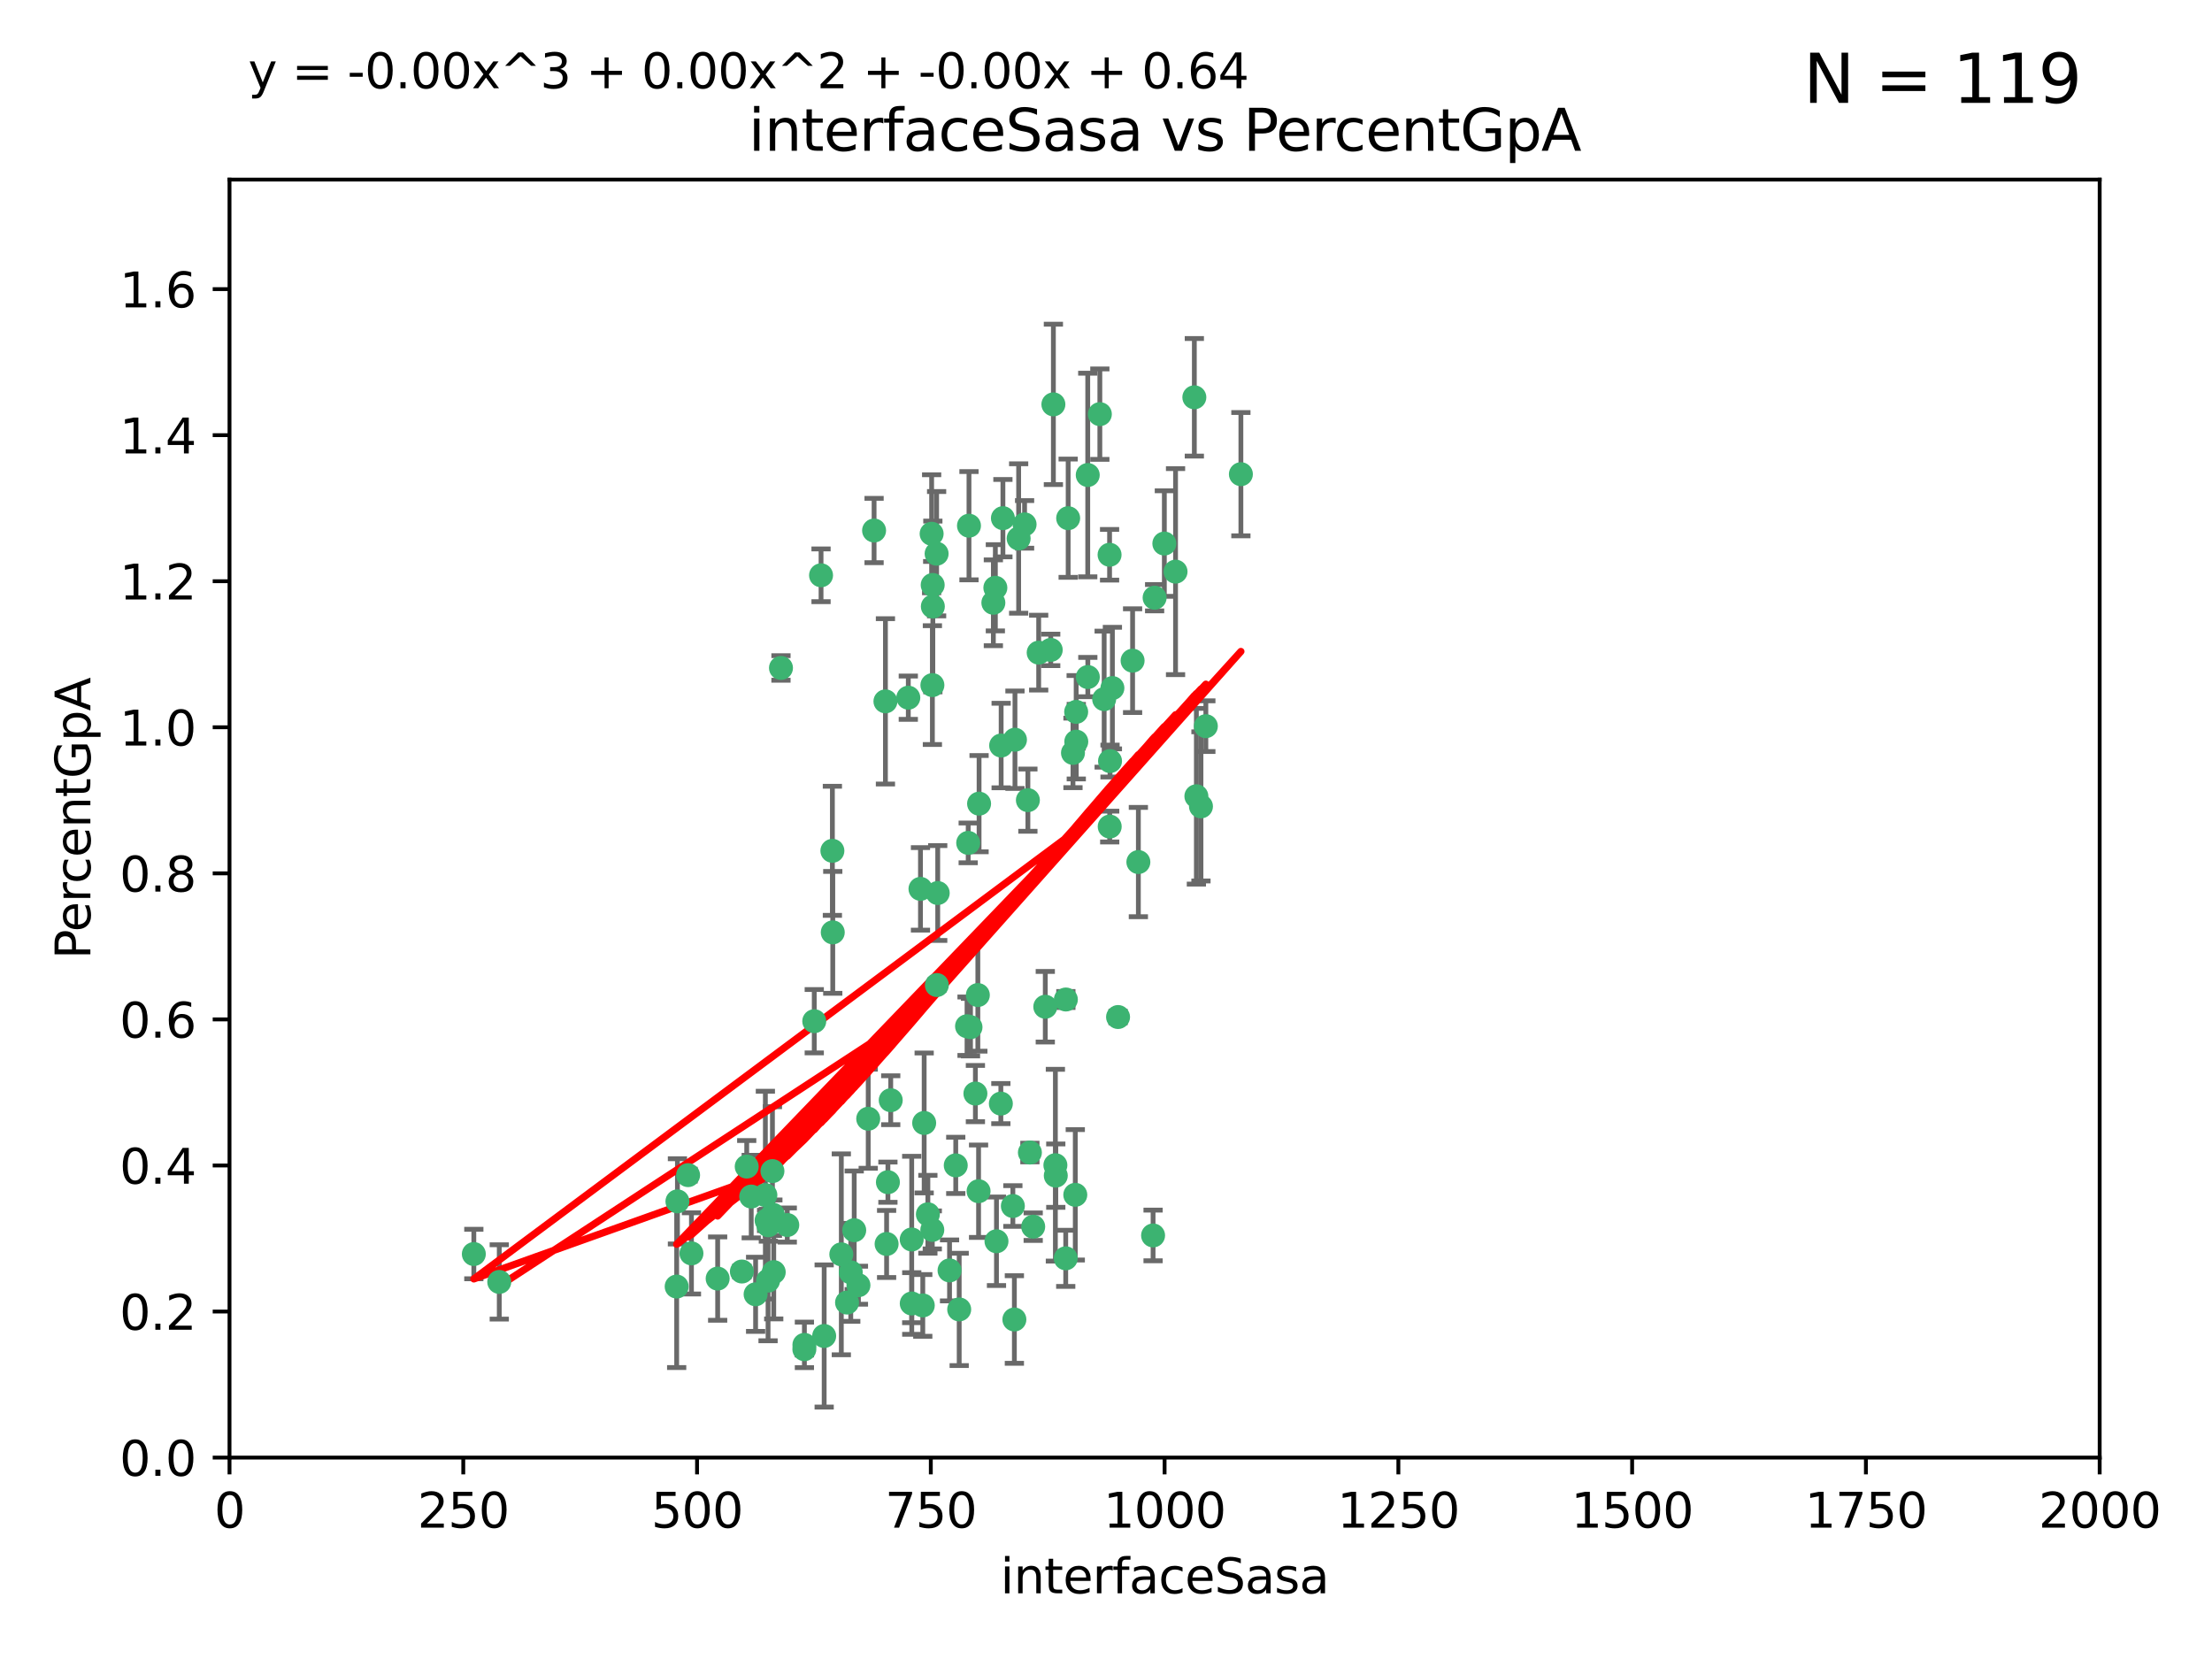 <?xml version="1.0" encoding="utf-8" standalone="no"?>
<!DOCTYPE svg PUBLIC "-//W3C//DTD SVG 1.1//EN"
  "http://www.w3.org/Graphics/SVG/1.1/DTD/svg11.dtd">
<svg xmlns:xlink="http://www.w3.org/1999/xlink" width="460.8pt" height="345.6pt" viewBox="0 0 460.8 345.6" xmlns="http://www.w3.org/2000/svg" version="1.1">
 <defs>
  <style type="text/css">*{stroke-linejoin: round; stroke-linecap: butt}</style>
 </defs>
 <g id="figure_1">
  <g id="patch_1">
   <path d="M 0 345.6 
L 460.8 345.6 
L 460.8 0 
L 0 0 
z
" style="fill: #ffffff"/>
  </g>
  <g id="axes_1">
   <g id="patch_2">
    <path d="M 47.81 303.64 
L 437.4 303.64 
L 437.4 37.411 
L 47.81 37.411 
z
" style="fill: #ffffff"/>
   </g>
   <g id="PathCollection_1">
    <defs>
     <path id="m7850fd149b" d="M 0 1.118 
C 0.297 1.118 0.581 1 0.791 0.791 
C 1 0.581 1.118 0.297 1.118 0 
C 1.118 -0.297 1 -0.581 0.791 -0.791 
C 0.581 -1 0.297 -1.118 0 -1.118 
C -0.297 -1.118 -0.581 -1 -0.791 -0.791 
C -1 -0.581 -1.118 -0.297 -1.118 0 
C -1.118 0.297 -1 0.581 -0.791 0.791 
C -0.581 1 -0.297 1.118 0 1.118 
z
" style="stroke: #3cb371"/>
    </defs>
    <g clip-path="url(#p795f25793a)">
     <use xlink:href="#m7850fd149b" x="231.145" y="115.568" style="fill: #3cb371; stroke: #3cb371"/>
     <use xlink:href="#m7850fd149b" x="242.554" y="113.232" style="fill: #3cb371; stroke: #3cb371"/>
     <use xlink:href="#m7850fd149b" x="208.925" y="107.943" style="fill: #3cb371; stroke: #3cb371"/>
     <use xlink:href="#m7850fd149b" x="258.5" y="98.781" style="fill: #3cb371; stroke: #3cb371"/>
     <use xlink:href="#m7850fd149b" x="194.329" y="126.342" style="fill: #3cb371; stroke: #3cb371"/>
     <use xlink:href="#m7850fd149b" x="244.888" y="119.082" style="fill: #3cb371; stroke: #3cb371"/>
     <use xlink:href="#m7850fd149b" x="231.733" y="143.336" style="fill: #3cb371; stroke: #3cb371"/>
     <use xlink:href="#m7850fd149b" x="251.201" y="151.274" style="fill: #3cb371; stroke: #3cb371"/>
     <use xlink:href="#m7850fd149b" x="201.856" y="109.513" style="fill: #3cb371; stroke: #3cb371"/>
     <use xlink:href="#m7850fd149b" x="226.614" y="141.043" style="fill: #3cb371; stroke: #3cb371"/>
     <use xlink:href="#m7850fd149b" x="214.128" y="166.685" style="fill: #3cb371; stroke: #3cb371"/>
     <use xlink:href="#m7850fd149b" x="240.527" y="124.513" style="fill: #3cb371; stroke: #3cb371"/>
     <use xlink:href="#m7850fd149b" x="218.885" y="135.386" style="fill: #3cb371; stroke: #3cb371"/>
     <use xlink:href="#m7850fd149b" x="226.597" y="98.955" style="fill: #3cb371; stroke: #3cb371"/>
     <use xlink:href="#m7850fd149b" x="235.941" y="137.629" style="fill: #3cb371; stroke: #3cb371"/>
     <use xlink:href="#m7850fd149b" x="232.912" y="211.864" style="fill: #3cb371; stroke: #3cb371"/>
     <use xlink:href="#m7850fd149b" x="222.518" y="107.949" style="fill: #3cb371; stroke: #3cb371"/>
     <use xlink:href="#m7850fd149b" x="203.96" y="167.417" style="fill: #3cb371; stroke: #3cb371"/>
     <use xlink:href="#m7850fd149b" x="194.296" y="121.859" style="fill: #3cb371; stroke: #3cb371"/>
     <use xlink:href="#m7850fd149b" x="229.119" y="86.272" style="fill: #3cb371; stroke: #3cb371"/>
     <use xlink:href="#m7850fd149b" x="250.183" y="167.984" style="fill: #3cb371; stroke: #3cb371"/>
     <use xlink:href="#m7850fd149b" x="207.351" y="122.444" style="fill: #3cb371; stroke: #3cb371"/>
     <use xlink:href="#m7850fd149b" x="195.114" y="115.347" style="fill: #3cb371; stroke: #3cb371"/>
     <use xlink:href="#m7850fd149b" x="182.088" y="110.514" style="fill: #3cb371; stroke: #3cb371"/>
     <use xlink:href="#m7850fd149b" x="213.44" y="109.239" style="fill: #3cb371; stroke: #3cb371"/>
     <use xlink:href="#m7850fd149b" x="249.228" y="165.873" style="fill: #3cb371; stroke: #3cb371"/>
     <use xlink:href="#m7850fd149b" x="222.039" y="208.215" style="fill: #3cb371; stroke: #3cb371"/>
     <use xlink:href="#m7850fd149b" x="189.216" y="145.341" style="fill: #3cb371; stroke: #3cb371"/>
     <use xlink:href="#m7850fd149b" x="202.173" y="213.979" style="fill: #3cb371; stroke: #3cb371"/>
     <use xlink:href="#m7850fd149b" x="207.585" y="258.579" style="fill: #3cb371; stroke: #3cb371"/>
     <use xlink:href="#m7850fd149b" x="203.704" y="207.286" style="fill: #3cb371; stroke: #3cb371"/>
     <use xlink:href="#m7850fd149b" x="206.936" y="125.569" style="fill: #3cb371; stroke: #3cb371"/>
     <use xlink:href="#m7850fd149b" x="211.436" y="154.097" style="fill: #3cb371; stroke: #3cb371"/>
     <use xlink:href="#m7850fd149b" x="194.076" y="111.192" style="fill: #3cb371; stroke: #3cb371"/>
     <use xlink:href="#m7850fd149b" x="171.039" y="119.843" style="fill: #3cb371; stroke: #3cb371"/>
     <use xlink:href="#m7850fd149b" x="194.235" y="142.72" style="fill: #3cb371; stroke: #3cb371"/>
     <use xlink:href="#m7850fd149b" x="231.239" y="158.542" style="fill: #3cb371; stroke: #3cb371"/>
     <use xlink:href="#m7850fd149b" x="230.017" y="145.644" style="fill: #3cb371; stroke: #3cb371"/>
     <use xlink:href="#m7850fd149b" x="224.209" y="154.498" style="fill: #3cb371; stroke: #3cb371"/>
     <use xlink:href="#m7850fd149b" x="224.002" y="248.904" style="fill: #3cb371; stroke: #3cb371"/>
     <use xlink:href="#m7850fd149b" x="201.453" y="213.781" style="fill: #3cb371; stroke: #3cb371"/>
     <use xlink:href="#m7850fd149b" x="248.803" y="82.766" style="fill: #3cb371; stroke: #3cb371"/>
     <use xlink:href="#m7850fd149b" x="184.453" y="146.106" style="fill: #3cb371; stroke: #3cb371"/>
     <use xlink:href="#m7850fd149b" x="189.925" y="258.206" style="fill: #3cb371; stroke: #3cb371"/>
     <use xlink:href="#m7850fd149b" x="240.207" y="257.366" style="fill: #3cb371; stroke: #3cb371"/>
     <use xlink:href="#m7850fd149b" x="210.998" y="251.235" style="fill: #3cb371; stroke: #3cb371"/>
     <use xlink:href="#m7850fd149b" x="216.376" y="135.958" style="fill: #3cb371; stroke: #3cb371"/>
     <use xlink:href="#m7850fd149b" x="169.625" y="212.733" style="fill: #3cb371; stroke: #3cb371"/>
     <use xlink:href="#m7850fd149b" x="201.694" y="175.59" style="fill: #3cb371; stroke: #3cb371"/>
     <use xlink:href="#m7850fd149b" x="224.185" y="148.297" style="fill: #3cb371; stroke: #3cb371"/>
     <use xlink:href="#m7850fd149b" x="231.172" y="172.188" style="fill: #3cb371; stroke: #3cb371"/>
     <use xlink:href="#m7850fd149b" x="195.165" y="205.202" style="fill: #3cb371; stroke: #3cb371"/>
     <use xlink:href="#m7850fd149b" x="212.203" y="112.178" style="fill: #3cb371; stroke: #3cb371"/>
     <use xlink:href="#m7850fd149b" x="203.194" y="227.808" style="fill: #3cb371; stroke: #3cb371"/>
     <use xlink:href="#m7850fd149b" x="195.344" y="186.034" style="fill: #3cb371; stroke: #3cb371"/>
     <use xlink:href="#m7850fd149b" x="219.44" y="84.238" style="fill: #3cb371; stroke: #3cb371"/>
     <use xlink:href="#m7850fd149b" x="140.963" y="268.012" style="fill: #3cb371; stroke: #3cb371"/>
     <use xlink:href="#m7850fd149b" x="214.547" y="240.095" style="fill: #3cb371; stroke: #3cb371"/>
     <use xlink:href="#m7850fd149b" x="203.854" y="248.151" style="fill: #3cb371; stroke: #3cb371"/>
     <use xlink:href="#m7850fd149b" x="149.501" y="266.351" style="fill: #3cb371; stroke: #3cb371"/>
     <use xlink:href="#m7850fd149b" x="208.557" y="155.307" style="fill: #3cb371; stroke: #3cb371"/>
     <use xlink:href="#m7850fd149b" x="191.752" y="185.169" style="fill: #3cb371; stroke: #3cb371"/>
     <use xlink:href="#m7850fd149b" x="189.936" y="271.541" style="fill: #3cb371; stroke: #3cb371"/>
     <use xlink:href="#m7850fd149b" x="164.005" y="255.193" style="fill: #3cb371; stroke: #3cb371"/>
     <use xlink:href="#m7850fd149b" x="173.402" y="177.24" style="fill: #3cb371; stroke: #3cb371"/>
     <use xlink:href="#m7850fd149b" x="197.808" y="264.65" style="fill: #3cb371; stroke: #3cb371"/>
     <use xlink:href="#m7850fd149b" x="177.23" y="265.053" style="fill: #3cb371; stroke: #3cb371"/>
     <use xlink:href="#m7850fd149b" x="161.183" y="265.008" style="fill: #3cb371; stroke: #3cb371"/>
     <use xlink:href="#m7850fd149b" x="154.548" y="264.881" style="fill: #3cb371; stroke: #3cb371"/>
     <use xlink:href="#m7850fd149b" x="223.521" y="156.841" style="fill: #3cb371; stroke: #3cb371"/>
     <use xlink:href="#m7850fd149b" x="219.857" y="242.731" style="fill: #3cb371; stroke: #3cb371"/>
     <use xlink:href="#m7850fd149b" x="156.494" y="249.266" style="fill: #3cb371; stroke: #3cb371"/>
     <use xlink:href="#m7850fd149b" x="155.555" y="243.018" style="fill: #3cb371; stroke: #3cb371"/>
     <use xlink:href="#m7850fd149b" x="192.231" y="271.945" style="fill: #3cb371; stroke: #3cb371"/>
     <use xlink:href="#m7850fd149b" x="215.234" y="255.538" style="fill: #3cb371; stroke: #3cb371"/>
     <use xlink:href="#m7850fd149b" x="175.262" y="261.303" style="fill: #3cb371; stroke: #3cb371"/>
     <use xlink:href="#m7850fd149b" x="219.939" y="244.908" style="fill: #3cb371; stroke: #3cb371"/>
     <use xlink:href="#m7850fd149b" x="222.011" y="262.132" style="fill: #3cb371; stroke: #3cb371"/>
     <use xlink:href="#m7850fd149b" x="98.708" y="261.239" style="fill: #3cb371; stroke: #3cb371"/>
     <use xlink:href="#m7850fd149b" x="160.061" y="255.245" style="fill: #3cb371; stroke: #3cb371"/>
     <use xlink:href="#m7850fd149b" x="167.572" y="280.164" style="fill: #3cb371; stroke: #3cb371"/>
     <use xlink:href="#m7850fd149b" x="237.143" y="179.582" style="fill: #3cb371; stroke: #3cb371"/>
     <use xlink:href="#m7850fd149b" x="177.949" y="256.279" style="fill: #3cb371; stroke: #3cb371"/>
     <use xlink:href="#m7850fd149b" x="208.496" y="229.901" style="fill: #3cb371; stroke: #3cb371"/>
     <use xlink:href="#m7850fd149b" x="193.293" y="252.958" style="fill: #3cb371; stroke: #3cb371"/>
     <use xlink:href="#m7850fd149b" x="159.441" y="248.965" style="fill: #3cb371; stroke: #3cb371"/>
     <use xlink:href="#m7850fd149b" x="161.001" y="253.038" style="fill: #3cb371; stroke: #3cb371"/>
     <use xlink:href="#m7850fd149b" x="180.867" y="233.055" style="fill: #3cb371; stroke: #3cb371"/>
     <use xlink:href="#m7850fd149b" x="167.562" y="281.067" style="fill: #3cb371; stroke: #3cb371"/>
     <use xlink:href="#m7850fd149b" x="159.698" y="254.235" style="fill: #3cb371; stroke: #3cb371"/>
     <use xlink:href="#m7850fd149b" x="211.313" y="274.874" style="fill: #3cb371; stroke: #3cb371"/>
     <use xlink:href="#m7850fd149b" x="162.692" y="139.145" style="fill: #3cb371; stroke: #3cb371"/>
     <use xlink:href="#m7850fd149b" x="199.818" y="272.775" style="fill: #3cb371; stroke: #3cb371"/>
     <use xlink:href="#m7850fd149b" x="143.341" y="244.8" style="fill: #3cb371; stroke: #3cb371"/>
     <use xlink:href="#m7850fd149b" x="184.969" y="246.271" style="fill: #3cb371; stroke: #3cb371"/>
     <use xlink:href="#m7850fd149b" x="194.214" y="256.212" style="fill: #3cb371; stroke: #3cb371"/>
     <use xlink:href="#m7850fd149b" x="144.041" y="261.105" style="fill: #3cb371; stroke: #3cb371"/>
     <use xlink:href="#m7850fd149b" x="176.457" y="271.345" style="fill: #3cb371; stroke: #3cb371"/>
     <use xlink:href="#m7850fd149b" x="185.555" y="229.195" style="fill: #3cb371; stroke: #3cb371"/>
     <use xlink:href="#m7850fd149b" x="178.829" y="267.733" style="fill: #3cb371; stroke: #3cb371"/>
     <use xlink:href="#m7850fd149b" x="171.69" y="278.312" style="fill: #3cb371; stroke: #3cb371"/>
     <use xlink:href="#m7850fd149b" x="217.753" y="209.723" style="fill: #3cb371; stroke: #3cb371"/>
     <use xlink:href="#m7850fd149b" x="199.101" y="242.769" style="fill: #3cb371; stroke: #3cb371"/>
     <use xlink:href="#m7850fd149b" x="160.002" y="266.777" style="fill: #3cb371; stroke: #3cb371"/>
     <use xlink:href="#m7850fd149b" x="173.48" y="194.231" style="fill: #3cb371; stroke: #3cb371"/>
     <use xlink:href="#m7850fd149b" x="160.912" y="243.962" style="fill: #3cb371; stroke: #3cb371"/>
     <use xlink:href="#m7850fd149b" x="141.123" y="250.263" style="fill: #3cb371; stroke: #3cb371"/>
     <use xlink:href="#m7850fd149b" x="184.696" y="259.143" style="fill: #3cb371; stroke: #3cb371"/>
     <use xlink:href="#m7850fd149b" x="157.406" y="269.626" style="fill: #3cb371; stroke: #3cb371"/>
     <use xlink:href="#m7850fd149b" x="192.521" y="233.936" style="fill: #3cb371; stroke: #3cb371"/>
     <use xlink:href="#m7850fd149b" x="104.006" y="267.05" style="fill: #3cb371; stroke: #3cb371"/>
    </g>
   </g>
   <g id="matplotlib.axis_1">
    <g id="xtick_1">
     <g id="line2d_1">
      <defs>
       <path id="ma64d294022" d="M 0 0 
L 0 3.5 
" style="stroke: #000000; stroke-width: 0.8"/>
      </defs>
      <g>
       <use xlink:href="#ma64d294022" x="47.81" y="303.64" style="stroke: #000000; stroke-width: 0.8"/>
      </g>
     </g>
     <g id="text_1">
      <!-- 0 -->
      <g transform="translate(44.629 318.238)scale(0.1 -0.1)">
       <defs>
        <path id="DejaVuSans-30" d="M 2034 4250 
Q 1547 4250 1301 3770 
Q 1056 3291 1056 2328 
Q 1056 1369 1301 889 
Q 1547 409 2034 409 
Q 2525 409 2770 889 
Q 3016 1369 3016 2328 
Q 3016 3291 2770 3770 
Q 2525 4250 2034 4250 
z
M 2034 4750 
Q 2819 4750 3233 4129 
Q 3647 3509 3647 2328 
Q 3647 1150 3233 529 
Q 2819 -91 2034 -91 
Q 1250 -91 836 529 
Q 422 1150 422 2328 
Q 422 3509 836 4129 
Q 1250 4750 2034 4750 
z
" transform="scale(0.016)"/>
       </defs>
       <use xlink:href="#DejaVuSans-30"/>
      </g>
     </g>
    </g>
    <g id="xtick_2">
     <g id="line2d_2">
      <g>
       <use xlink:href="#ma64d294022" x="96.509" y="303.64" style="stroke: #000000; stroke-width: 0.8"/>
      </g>
     </g>
     <g id="text_2">
      <!-- 250 -->
      <g transform="translate(86.965 318.238)scale(0.1 -0.1)">
       <defs>
        <path id="DejaVuSans-32" d="M 1228 531 
L 3431 531 
L 3431 0 
L 469 0 
L 469 531 
Q 828 903 1448 1529 
Q 2069 2156 2228 2338 
Q 2531 2678 2651 2914 
Q 2772 3150 2772 3378 
Q 2772 3750 2511 3984 
Q 2250 4219 1831 4219 
Q 1534 4219 1204 4116 
Q 875 4013 500 3803 
L 500 4441 
Q 881 4594 1212 4672 
Q 1544 4750 1819 4750 
Q 2544 4750 2975 4387 
Q 3406 4025 3406 3419 
Q 3406 3131 3298 2873 
Q 3191 2616 2906 2266 
Q 2828 2175 2409 1742 
Q 1991 1309 1228 531 
z
" transform="scale(0.016)"/>
        <path id="DejaVuSans-35" d="M 691 4666 
L 3169 4666 
L 3169 4134 
L 1269 4134 
L 1269 2991 
Q 1406 3038 1543 3061 
Q 1681 3084 1819 3084 
Q 2600 3084 3056 2656 
Q 3513 2228 3513 1497 
Q 3513 744 3044 326 
Q 2575 -91 1722 -91 
Q 1428 -91 1123 -41 
Q 819 9 494 109 
L 494 744 
Q 775 591 1075 516 
Q 1375 441 1709 441 
Q 2250 441 2565 725 
Q 2881 1009 2881 1497 
Q 2881 1984 2565 2268 
Q 2250 2553 1709 2553 
Q 1456 2553 1204 2497 
Q 953 2441 691 2322 
L 691 4666 
z
" transform="scale(0.016)"/>
       </defs>
       <use xlink:href="#DejaVuSans-32"/>
       <use xlink:href="#DejaVuSans-35" x="63.623"/>
       <use xlink:href="#DejaVuSans-30" x="127.246"/>
      </g>
     </g>
    </g>
    <g id="xtick_3">
     <g id="line2d_3">
      <g>
       <use xlink:href="#ma64d294022" x="145.208" y="303.64" style="stroke: #000000; stroke-width: 0.8"/>
      </g>
     </g>
     <g id="text_3">
      <!-- 500 -->
      <g transform="translate(135.664 318.238)scale(0.1 -0.1)">
       <use xlink:href="#DejaVuSans-35"/>
       <use xlink:href="#DejaVuSans-30" x="63.623"/>
       <use xlink:href="#DejaVuSans-30" x="127.246"/>
      </g>
     </g>
    </g>
    <g id="xtick_4">
     <g id="line2d_4">
      <g>
       <use xlink:href="#ma64d294022" x="193.906" y="303.64" style="stroke: #000000; stroke-width: 0.8"/>
      </g>
     </g>
     <g id="text_4">
      <!-- 750 -->
      <g transform="translate(184.363 318.238)scale(0.1 -0.1)">
       <defs>
        <path id="DejaVuSans-37" d="M 525 4666 
L 3525 4666 
L 3525 4397 
L 1831 0 
L 1172 0 
L 2766 4134 
L 525 4134 
L 525 4666 
z
" transform="scale(0.016)"/>
       </defs>
       <use xlink:href="#DejaVuSans-37"/>
       <use xlink:href="#DejaVuSans-35" x="63.623"/>
       <use xlink:href="#DejaVuSans-30" x="127.246"/>
      </g>
     </g>
    </g>
    <g id="xtick_5">
     <g id="line2d_5">
      <g>
       <use xlink:href="#ma64d294022" x="242.605" y="303.64" style="stroke: #000000; stroke-width: 0.8"/>
      </g>
     </g>
     <g id="text_5">
      <!-- 1000 -->
      <g transform="translate(229.88 318.238)scale(0.1 -0.1)">
       <defs>
        <path id="DejaVuSans-31" d="M 794 531 
L 1825 531 
L 1825 4091 
L 703 3866 
L 703 4441 
L 1819 4666 
L 2450 4666 
L 2450 531 
L 3481 531 
L 3481 0 
L 794 0 
L 794 531 
z
" transform="scale(0.016)"/>
       </defs>
       <use xlink:href="#DejaVuSans-31"/>
       <use xlink:href="#DejaVuSans-30" x="63.623"/>
       <use xlink:href="#DejaVuSans-30" x="127.246"/>
       <use xlink:href="#DejaVuSans-30" x="190.869"/>
      </g>
     </g>
    </g>
    <g id="xtick_6">
     <g id="line2d_6">
      <g>
       <use xlink:href="#ma64d294022" x="291.304" y="303.64" style="stroke: #000000; stroke-width: 0.8"/>
      </g>
     </g>
     <g id="text_6">
      <!-- 1250 -->
      <g transform="translate(278.579 318.238)scale(0.1 -0.1)">
       <use xlink:href="#DejaVuSans-31"/>
       <use xlink:href="#DejaVuSans-32" x="63.623"/>
       <use xlink:href="#DejaVuSans-35" x="127.246"/>
       <use xlink:href="#DejaVuSans-30" x="190.869"/>
      </g>
     </g>
    </g>
    <g id="xtick_7">
     <g id="line2d_7">
      <g>
       <use xlink:href="#ma64d294022" x="340.002" y="303.64" style="stroke: #000000; stroke-width: 0.8"/>
      </g>
     </g>
     <g id="text_7">
      <!-- 1500 -->
      <g transform="translate(327.277 318.238)scale(0.1 -0.1)">
       <use xlink:href="#DejaVuSans-31"/>
       <use xlink:href="#DejaVuSans-35" x="63.623"/>
       <use xlink:href="#DejaVuSans-30" x="127.246"/>
       <use xlink:href="#DejaVuSans-30" x="190.869"/>
      </g>
     </g>
    </g>
    <g id="xtick_8">
     <g id="line2d_8">
      <g>
       <use xlink:href="#ma64d294022" x="388.701" y="303.64" style="stroke: #000000; stroke-width: 0.8"/>
      </g>
     </g>
     <g id="text_8">
      <!-- 1750 -->
      <g transform="translate(375.976 318.238)scale(0.1 -0.1)">
       <use xlink:href="#DejaVuSans-31"/>
       <use xlink:href="#DejaVuSans-37" x="63.623"/>
       <use xlink:href="#DejaVuSans-35" x="127.246"/>
       <use xlink:href="#DejaVuSans-30" x="190.869"/>
      </g>
     </g>
    </g>
    <g id="xtick_9">
     <g id="line2d_9">
      <g>
       <use xlink:href="#ma64d294022" x="437.4" y="303.64" style="stroke: #000000; stroke-width: 0.8"/>
      </g>
     </g>
     <g id="text_9">
      <!-- 2000 -->
      <g transform="translate(424.675 318.238)scale(0.1 -0.1)">
       <use xlink:href="#DejaVuSans-32"/>
       <use xlink:href="#DejaVuSans-30" x="63.623"/>
       <use xlink:href="#DejaVuSans-30" x="127.246"/>
       <use xlink:href="#DejaVuSans-30" x="190.869"/>
      </g>
     </g>
    </g>
    <g id="text_10">
     <!-- interfaceSasa -->
     <g transform="translate(208.398 331.917)scale(0.1 -0.1)">
      <defs>
       <path id="DejaVuSans-69" d="M 603 3500 
L 1178 3500 
L 1178 0 
L 603 0 
L 603 3500 
z
M 603 4863 
L 1178 4863 
L 1178 4134 
L 603 4134 
L 603 4863 
z
" transform="scale(0.016)"/>
       <path id="DejaVuSans-6e" d="M 3513 2113 
L 3513 0 
L 2938 0 
L 2938 2094 
Q 2938 2591 2744 2837 
Q 2550 3084 2163 3084 
Q 1697 3084 1428 2787 
Q 1159 2491 1159 1978 
L 1159 0 
L 581 0 
L 581 3500 
L 1159 3500 
L 1159 2956 
Q 1366 3272 1645 3428 
Q 1925 3584 2291 3584 
Q 2894 3584 3203 3211 
Q 3513 2838 3513 2113 
z
" transform="scale(0.016)"/>
       <path id="DejaVuSans-74" d="M 1172 4494 
L 1172 3500 
L 2356 3500 
L 2356 3053 
L 1172 3053 
L 1172 1153 
Q 1172 725 1289 603 
Q 1406 481 1766 481 
L 2356 481 
L 2356 0 
L 1766 0 
Q 1100 0 847 248 
Q 594 497 594 1153 
L 594 3053 
L 172 3053 
L 172 3500 
L 594 3500 
L 594 4494 
L 1172 4494 
z
" transform="scale(0.016)"/>
       <path id="DejaVuSans-65" d="M 3597 1894 
L 3597 1613 
L 953 1613 
Q 991 1019 1311 708 
Q 1631 397 2203 397 
Q 2534 397 2845 478 
Q 3156 559 3463 722 
L 3463 178 
Q 3153 47 2828 -22 
Q 2503 -91 2169 -91 
Q 1331 -91 842 396 
Q 353 884 353 1716 
Q 353 2575 817 3079 
Q 1281 3584 2069 3584 
Q 2775 3584 3186 3129 
Q 3597 2675 3597 1894 
z
M 3022 2063 
Q 3016 2534 2758 2815 
Q 2500 3097 2075 3097 
Q 1594 3097 1305 2825 
Q 1016 2553 972 2059 
L 3022 2063 
z
" transform="scale(0.016)"/>
       <path id="DejaVuSans-72" d="M 2631 2963 
Q 2534 3019 2420 3045 
Q 2306 3072 2169 3072 
Q 1681 3072 1420 2755 
Q 1159 2438 1159 1844 
L 1159 0 
L 581 0 
L 581 3500 
L 1159 3500 
L 1159 2956 
Q 1341 3275 1631 3429 
Q 1922 3584 2338 3584 
Q 2397 3584 2469 3576 
Q 2541 3569 2628 3553 
L 2631 2963 
z
" transform="scale(0.016)"/>
       <path id="DejaVuSans-66" d="M 2375 4863 
L 2375 4384 
L 1825 4384 
Q 1516 4384 1395 4259 
Q 1275 4134 1275 3809 
L 1275 3500 
L 2222 3500 
L 2222 3053 
L 1275 3053 
L 1275 0 
L 697 0 
L 697 3053 
L 147 3053 
L 147 3500 
L 697 3500 
L 697 3744 
Q 697 4328 969 4595 
Q 1241 4863 1831 4863 
L 2375 4863 
z
" transform="scale(0.016)"/>
       <path id="DejaVuSans-61" d="M 2194 1759 
Q 1497 1759 1228 1600 
Q 959 1441 959 1056 
Q 959 750 1161 570 
Q 1363 391 1709 391 
Q 2188 391 2477 730 
Q 2766 1069 2766 1631 
L 2766 1759 
L 2194 1759 
z
M 3341 1997 
L 3341 0 
L 2766 0 
L 2766 531 
Q 2569 213 2275 61 
Q 1981 -91 1556 -91 
Q 1019 -91 701 211 
Q 384 513 384 1019 
Q 384 1609 779 1909 
Q 1175 2209 1959 2209 
L 2766 2209 
L 2766 2266 
Q 2766 2663 2505 2880 
Q 2244 3097 1772 3097 
Q 1472 3097 1187 3025 
Q 903 2953 641 2809 
L 641 3341 
Q 956 3463 1253 3523 
Q 1550 3584 1831 3584 
Q 2591 3584 2966 3190 
Q 3341 2797 3341 1997 
z
" transform="scale(0.016)"/>
       <path id="DejaVuSans-63" d="M 3122 3366 
L 3122 2828 
Q 2878 2963 2633 3030 
Q 2388 3097 2138 3097 
Q 1578 3097 1268 2742 
Q 959 2388 959 1747 
Q 959 1106 1268 751 
Q 1578 397 2138 397 
Q 2388 397 2633 464 
Q 2878 531 3122 666 
L 3122 134 
Q 2881 22 2623 -34 
Q 2366 -91 2075 -91 
Q 1284 -91 818 406 
Q 353 903 353 1747 
Q 353 2603 823 3093 
Q 1294 3584 2113 3584 
Q 2378 3584 2631 3529 
Q 2884 3475 3122 3366 
z
" transform="scale(0.016)"/>
       <path id="DejaVuSans-53" d="M 3425 4513 
L 3425 3897 
Q 3066 4069 2747 4153 
Q 2428 4238 2131 4238 
Q 1616 4238 1336 4038 
Q 1056 3838 1056 3469 
Q 1056 3159 1242 3001 
Q 1428 2844 1947 2747 
L 2328 2669 
Q 3034 2534 3370 2195 
Q 3706 1856 3706 1288 
Q 3706 609 3251 259 
Q 2797 -91 1919 -91 
Q 1588 -91 1214 -16 
Q 841 59 441 206 
L 441 856 
Q 825 641 1194 531 
Q 1563 422 1919 422 
Q 2459 422 2753 634 
Q 3047 847 3047 1241 
Q 3047 1584 2836 1778 
Q 2625 1972 2144 2069 
L 1759 2144 
Q 1053 2284 737 2584 
Q 422 2884 422 3419 
Q 422 4038 858 4394 
Q 1294 4750 2059 4750 
Q 2388 4750 2728 4690 
Q 3069 4631 3425 4513 
z
" transform="scale(0.016)"/>
       <path id="DejaVuSans-73" d="M 2834 3397 
L 2834 2853 
Q 2591 2978 2328 3040 
Q 2066 3103 1784 3103 
Q 1356 3103 1142 2972 
Q 928 2841 928 2578 
Q 928 2378 1081 2264 
Q 1234 2150 1697 2047 
L 1894 2003 
Q 2506 1872 2764 1633 
Q 3022 1394 3022 966 
Q 3022 478 2636 193 
Q 2250 -91 1575 -91 
Q 1294 -91 989 -36 
Q 684 19 347 128 
L 347 722 
Q 666 556 975 473 
Q 1284 391 1588 391 
Q 1994 391 2212 530 
Q 2431 669 2431 922 
Q 2431 1156 2273 1281 
Q 2116 1406 1581 1522 
L 1381 1569 
Q 847 1681 609 1914 
Q 372 2147 372 2553 
Q 372 3047 722 3315 
Q 1072 3584 1716 3584 
Q 2034 3584 2315 3537 
Q 2597 3491 2834 3397 
z
" transform="scale(0.016)"/>
      </defs>
      <use xlink:href="#DejaVuSans-69"/>
      <use xlink:href="#DejaVuSans-6e" x="27.783"/>
      <use xlink:href="#DejaVuSans-74" x="91.162"/>
      <use xlink:href="#DejaVuSans-65" x="130.371"/>
      <use xlink:href="#DejaVuSans-72" x="191.895"/>
      <use xlink:href="#DejaVuSans-66" x="233.008"/>
      <use xlink:href="#DejaVuSans-61" x="268.213"/>
      <use xlink:href="#DejaVuSans-63" x="329.492"/>
      <use xlink:href="#DejaVuSans-65" x="384.473"/>
      <use xlink:href="#DejaVuSans-53" x="445.996"/>
      <use xlink:href="#DejaVuSans-61" x="509.473"/>
      <use xlink:href="#DejaVuSans-73" x="570.752"/>
      <use xlink:href="#DejaVuSans-61" x="622.852"/>
     </g>
    </g>
   </g>
   <g id="matplotlib.axis_2">
    <g id="ytick_1">
     <g id="line2d_10">
      <defs>
       <path id="m6ecfcd9287" d="M 0 0 
L -3.5 0 
" style="stroke: #000000; stroke-width: 0.8"/>
      </defs>
      <g>
       <use xlink:href="#m6ecfcd9287" x="47.81" y="303.64" style="stroke: #000000; stroke-width: 0.8"/>
      </g>
     </g>
     <g id="text_11">
      <!-- 0.0 -->
      <g transform="translate(24.907 307.439)scale(0.1 -0.1)">
       <defs>
        <path id="DejaVuSans-2e" d="M 684 794 
L 1344 794 
L 1344 0 
L 684 0 
L 684 794 
z
" transform="scale(0.016)"/>
       </defs>
       <use xlink:href="#DejaVuSans-30"/>
       <use xlink:href="#DejaVuSans-2e" x="63.623"/>
       <use xlink:href="#DejaVuSans-30" x="95.41"/>
      </g>
     </g>
    </g>
    <g id="ytick_2">
     <g id="line2d_11">
      <g>
       <use xlink:href="#m6ecfcd9287" x="47.81" y="273.214" style="stroke: #000000; stroke-width: 0.8"/>
      </g>
     </g>
     <g id="text_12">
      <!-- 0.2 -->
      <g transform="translate(24.907 277.013)scale(0.1 -0.1)">
       <use xlink:href="#DejaVuSans-30"/>
       <use xlink:href="#DejaVuSans-2e" x="63.623"/>
       <use xlink:href="#DejaVuSans-32" x="95.41"/>
      </g>
     </g>
    </g>
    <g id="ytick_3">
     <g id="line2d_12">
      <g>
       <use xlink:href="#m6ecfcd9287" x="47.81" y="242.788" style="stroke: #000000; stroke-width: 0.8"/>
      </g>
     </g>
     <g id="text_13">
      <!-- 0.4 -->
      <g transform="translate(24.907 246.587)scale(0.1 -0.1)">
       <defs>
        <path id="DejaVuSans-34" d="M 2419 4116 
L 825 1625 
L 2419 1625 
L 2419 4116 
z
M 2253 4666 
L 3047 4666 
L 3047 1625 
L 3713 1625 
L 3713 1100 
L 3047 1100 
L 3047 0 
L 2419 0 
L 2419 1100 
L 313 1100 
L 313 1709 
L 2253 4666 
z
" transform="scale(0.016)"/>
       </defs>
       <use xlink:href="#DejaVuSans-30"/>
       <use xlink:href="#DejaVuSans-2e" x="63.623"/>
       <use xlink:href="#DejaVuSans-34" x="95.41"/>
      </g>
     </g>
    </g>
    <g id="ytick_4">
     <g id="line2d_13">
      <g>
       <use xlink:href="#m6ecfcd9287" x="47.81" y="212.362" style="stroke: #000000; stroke-width: 0.8"/>
      </g>
     </g>
     <g id="text_14">
      <!-- 0.6 -->
      <g transform="translate(24.907 216.161)scale(0.1 -0.1)">
       <defs>
        <path id="DejaVuSans-36" d="M 2113 2584 
Q 1688 2584 1439 2293 
Q 1191 2003 1191 1497 
Q 1191 994 1439 701 
Q 1688 409 2113 409 
Q 2538 409 2786 701 
Q 3034 994 3034 1497 
Q 3034 2003 2786 2293 
Q 2538 2584 2113 2584 
z
M 3366 4563 
L 3366 3988 
Q 3128 4100 2886 4159 
Q 2644 4219 2406 4219 
Q 1781 4219 1451 3797 
Q 1122 3375 1075 2522 
Q 1259 2794 1537 2939 
Q 1816 3084 2150 3084 
Q 2853 3084 3261 2657 
Q 3669 2231 3669 1497 
Q 3669 778 3244 343 
Q 2819 -91 2113 -91 
Q 1303 -91 875 529 
Q 447 1150 447 2328 
Q 447 3434 972 4092 
Q 1497 4750 2381 4750 
Q 2619 4750 2861 4703 
Q 3103 4656 3366 4563 
z
" transform="scale(0.016)"/>
       </defs>
       <use xlink:href="#DejaVuSans-30"/>
       <use xlink:href="#DejaVuSans-2e" x="63.623"/>
       <use xlink:href="#DejaVuSans-36" x="95.41"/>
      </g>
     </g>
    </g>
    <g id="ytick_5">
     <g id="line2d_14">
      <g>
       <use xlink:href="#m6ecfcd9287" x="47.81" y="181.935" style="stroke: #000000; stroke-width: 0.8"/>
      </g>
     </g>
     <g id="text_15">
      <!-- 0.8 -->
      <g transform="translate(24.907 185.735)scale(0.1 -0.1)">
       <defs>
        <path id="DejaVuSans-38" d="M 2034 2216 
Q 1584 2216 1326 1975 
Q 1069 1734 1069 1313 
Q 1069 891 1326 650 
Q 1584 409 2034 409 
Q 2484 409 2743 651 
Q 3003 894 3003 1313 
Q 3003 1734 2745 1975 
Q 2488 2216 2034 2216 
z
M 1403 2484 
Q 997 2584 770 2862 
Q 544 3141 544 3541 
Q 544 4100 942 4425 
Q 1341 4750 2034 4750 
Q 2731 4750 3128 4425 
Q 3525 4100 3525 3541 
Q 3525 3141 3298 2862 
Q 3072 2584 2669 2484 
Q 3125 2378 3379 2068 
Q 3634 1759 3634 1313 
Q 3634 634 3220 271 
Q 2806 -91 2034 -91 
Q 1263 -91 848 271 
Q 434 634 434 1313 
Q 434 1759 690 2068 
Q 947 2378 1403 2484 
z
M 1172 3481 
Q 1172 3119 1398 2916 
Q 1625 2713 2034 2713 
Q 2441 2713 2670 2916 
Q 2900 3119 2900 3481 
Q 2900 3844 2670 4047 
Q 2441 4250 2034 4250 
Q 1625 4250 1398 4047 
Q 1172 3844 1172 3481 
z
" transform="scale(0.016)"/>
       </defs>
       <use xlink:href="#DejaVuSans-30"/>
       <use xlink:href="#DejaVuSans-2e" x="63.623"/>
       <use xlink:href="#DejaVuSans-38" x="95.41"/>
      </g>
     </g>
    </g>
    <g id="ytick_6">
     <g id="line2d_15">
      <g>
       <use xlink:href="#m6ecfcd9287" x="47.81" y="151.509" style="stroke: #000000; stroke-width: 0.8"/>
      </g>
     </g>
     <g id="text_16">
      <!-- 1.0 -->
      <g transform="translate(24.907 155.308)scale(0.1 -0.1)">
       <use xlink:href="#DejaVuSans-31"/>
       <use xlink:href="#DejaVuSans-2e" x="63.623"/>
       <use xlink:href="#DejaVuSans-30" x="95.41"/>
      </g>
     </g>
    </g>
    <g id="ytick_7">
     <g id="line2d_16">
      <g>
       <use xlink:href="#m6ecfcd9287" x="47.81" y="121.083" style="stroke: #000000; stroke-width: 0.8"/>
      </g>
     </g>
     <g id="text_17">
      <!-- 1.2 -->
      <g transform="translate(24.907 124.882)scale(0.1 -0.1)">
       <use xlink:href="#DejaVuSans-31"/>
       <use xlink:href="#DejaVuSans-2e" x="63.623"/>
       <use xlink:href="#DejaVuSans-32" x="95.41"/>
      </g>
     </g>
    </g>
    <g id="ytick_8">
     <g id="line2d_17">
      <g>
       <use xlink:href="#m6ecfcd9287" x="47.81" y="90.657" style="stroke: #000000; stroke-width: 0.8"/>
      </g>
     </g>
     <g id="text_18">
      <!-- 1.4 -->
      <g transform="translate(24.907 94.456)scale(0.1 -0.1)">
       <use xlink:href="#DejaVuSans-31"/>
       <use xlink:href="#DejaVuSans-2e" x="63.623"/>
       <use xlink:href="#DejaVuSans-34" x="95.41"/>
      </g>
     </g>
    </g>
    <g id="ytick_9">
     <g id="line2d_18">
      <g>
       <use xlink:href="#m6ecfcd9287" x="47.81" y="60.231" style="stroke: #000000; stroke-width: 0.8"/>
      </g>
     </g>
     <g id="text_19">
      <!-- 1.6 -->
      <g transform="translate(24.907 64.03)scale(0.1 -0.1)">
       <use xlink:href="#DejaVuSans-31"/>
       <use xlink:href="#DejaVuSans-2e" x="63.623"/>
       <use xlink:href="#DejaVuSans-36" x="95.41"/>
      </g>
     </g>
    </g>
    <g id="text_20">
     <!-- PercentGpA -->
     <g transform="translate(18.827 199.802)rotate(-90)scale(0.1 -0.1)">
      <defs>
       <path id="DejaVuSans-50" d="M 1259 4147 
L 1259 2394 
L 2053 2394 
Q 2494 2394 2734 2622 
Q 2975 2850 2975 3272 
Q 2975 3691 2734 3919 
Q 2494 4147 2053 4147 
L 1259 4147 
z
M 628 4666 
L 2053 4666 
Q 2838 4666 3239 4311 
Q 3641 3956 3641 3272 
Q 3641 2581 3239 2228 
Q 2838 1875 2053 1875 
L 1259 1875 
L 1259 0 
L 628 0 
L 628 4666 
z
" transform="scale(0.016)"/>
       <path id="DejaVuSans-47" d="M 3809 666 
L 3809 1919 
L 2778 1919 
L 2778 2438 
L 4434 2438 
L 4434 434 
Q 4069 175 3628 42 
Q 3188 -91 2688 -91 
Q 1594 -91 976 548 
Q 359 1188 359 2328 
Q 359 3472 976 4111 
Q 1594 4750 2688 4750 
Q 3144 4750 3555 4637 
Q 3966 4525 4313 4306 
L 4313 3634 
Q 3963 3931 3569 4081 
Q 3175 4231 2741 4231 
Q 1884 4231 1454 3753 
Q 1025 3275 1025 2328 
Q 1025 1384 1454 906 
Q 1884 428 2741 428 
Q 3075 428 3337 486 
Q 3600 544 3809 666 
z
" transform="scale(0.016)"/>
       <path id="DejaVuSans-70" d="M 1159 525 
L 1159 -1331 
L 581 -1331 
L 581 3500 
L 1159 3500 
L 1159 2969 
Q 1341 3281 1617 3432 
Q 1894 3584 2278 3584 
Q 2916 3584 3314 3078 
Q 3713 2572 3713 1747 
Q 3713 922 3314 415 
Q 2916 -91 2278 -91 
Q 1894 -91 1617 61 
Q 1341 213 1159 525 
z
M 3116 1747 
Q 3116 2381 2855 2742 
Q 2594 3103 2138 3103 
Q 1681 3103 1420 2742 
Q 1159 2381 1159 1747 
Q 1159 1113 1420 752 
Q 1681 391 2138 391 
Q 2594 391 2855 752 
Q 3116 1113 3116 1747 
z
" transform="scale(0.016)"/>
       <path id="DejaVuSans-41" d="M 2188 4044 
L 1331 1722 
L 3047 1722 
L 2188 4044 
z
M 1831 4666 
L 2547 4666 
L 4325 0 
L 3669 0 
L 3244 1197 
L 1141 1197 
L 716 0 
L 50 0 
L 1831 4666 
z
" transform="scale(0.016)"/>
      </defs>
      <use xlink:href="#DejaVuSans-50"/>
      <use xlink:href="#DejaVuSans-65" x="56.678"/>
      <use xlink:href="#DejaVuSans-72" x="118.201"/>
      <use xlink:href="#DejaVuSans-63" x="157.064"/>
      <use xlink:href="#DejaVuSans-65" x="212.045"/>
      <use xlink:href="#DejaVuSans-6e" x="273.568"/>
      <use xlink:href="#DejaVuSans-74" x="336.947"/>
      <use xlink:href="#DejaVuSans-47" x="376.156"/>
      <use xlink:href="#DejaVuSans-70" x="453.646"/>
      <use xlink:href="#DejaVuSans-41" x="517.123"/>
     </g>
    </g>
   </g>
   <g id="LineCollection_1">
    <path d="M 231.145 120.843 
L 231.145 110.292 
" clip-path="url(#p795f25793a)" style="fill: none; stroke: #696969"/>
    <path d="M 242.554 124.224 
L 242.554 102.241 
" clip-path="url(#p795f25793a)" style="fill: none; stroke: #696969"/>
    <path d="M 208.925 116.002 
L 208.925 99.884 
" clip-path="url(#p795f25793a)" style="fill: none; stroke: #696969"/>
    <path d="M 258.5 111.622 
L 258.5 85.94 
" clip-path="url(#p795f25793a)" style="fill: none; stroke: #696969"/>
    <path d="M 194.329 144.131 
L 194.329 108.553 
" clip-path="url(#p795f25793a)" style="fill: none; stroke: #696969"/>
    <path d="M 244.888 140.54 
L 244.888 97.624 
" clip-path="url(#p795f25793a)" style="fill: none; stroke: #696969"/>
    <path d="M 231.733 155.999 
L 231.733 130.673 
" clip-path="url(#p795f25793a)" style="fill: none; stroke: #696969"/>
    <path d="M 251.201 156.555 
L 251.201 145.993 
" clip-path="url(#p795f25793a)" style="fill: none; stroke: #696969"/>
    <path d="M 201.856 120.79 
L 201.856 98.237 
" clip-path="url(#p795f25793a)" style="fill: none; stroke: #696969"/>
    <path d="M 226.614 145.137 
L 226.614 136.95 
" clip-path="url(#p795f25793a)" style="fill: none; stroke: #696969"/>
    <path d="M 214.128 173.167 
L 214.128 160.202 
" clip-path="url(#p795f25793a)" style="fill: none; stroke: #696969"/>
    <path d="M 240.527 127.259 
L 240.527 121.767 
" clip-path="url(#p795f25793a)" style="fill: none; stroke: #696969"/>
    <path d="M 218.885 138.663 
L 218.885 132.109 
" clip-path="url(#p795f25793a)" style="fill: none; stroke: #696969"/>
    <path d="M 226.597 120.165 
L 226.597 77.745 
" clip-path="url(#p795f25793a)" style="fill: none; stroke: #696969"/>
    <path d="M 235.941 148.436 
L 235.941 126.823 
" clip-path="url(#p795f25793a)" style="fill: none; stroke: #696969"/>
    <path d="M 232.912 213.072 
L 232.912 210.656 
" clip-path="url(#p795f25793a)" style="fill: none; stroke: #696969"/>
    <path d="M 222.518 120.265 
L 222.518 95.634 
" clip-path="url(#p795f25793a)" style="fill: none; stroke: #696969"/>
    <path d="M 203.96 177.442 
L 203.96 157.392 
" clip-path="url(#p795f25793a)" style="fill: none; stroke: #696969"/>
    <path d="M 194.296 126.751 
L 194.296 116.967 
" clip-path="url(#p795f25793a)" style="fill: none; stroke: #696969"/>
    <path d="M 229.119 95.691 
L 229.119 76.852 
" clip-path="url(#p795f25793a)" style="fill: none; stroke: #696969"/>
    <path d="M 250.183 183.521 
L 250.183 152.447 
" clip-path="url(#p795f25793a)" style="fill: none; stroke: #696969"/>
    <path d="M 207.351 131.425 
L 207.351 113.463 
" clip-path="url(#p795f25793a)" style="fill: none; stroke: #696969"/>
    <path d="M 195.114 128.299 
L 195.114 102.395 
" clip-path="url(#p795f25793a)" style="fill: none; stroke: #696969"/>
    <path d="M 182.088 117.217 
L 182.088 103.811 
" clip-path="url(#p795f25793a)" style="fill: none; stroke: #696969"/>
    <path d="M 213.44 114.195 
L 213.44 104.283 
" clip-path="url(#p795f25793a)" style="fill: none; stroke: #696969"/>
    <path d="M 249.228 184.172 
L 249.228 147.574 
" clip-path="url(#p795f25793a)" style="fill: none; stroke: #696969"/>
    <path d="M 222.039 209.889 
L 222.039 206.542 
" clip-path="url(#p795f25793a)" style="fill: none; stroke: #696969"/>
    <path d="M 189.216 149.851 
L 189.216 140.831 
" clip-path="url(#p795f25793a)" style="fill: none; stroke: #696969"/>
    <path d="M 202.173 219.969 
L 202.173 207.99 
" clip-path="url(#p795f25793a)" style="fill: none; stroke: #696969"/>
    <path d="M 207.585 267.795 
L 207.585 249.362 
" clip-path="url(#p795f25793a)" style="fill: none; stroke: #696969"/>
    <path d="M 203.704 218.975 
L 203.704 195.596 
" clip-path="url(#p795f25793a)" style="fill: none; stroke: #696969"/>
    <path d="M 206.936 134.51 
L 206.936 116.629 
" clip-path="url(#p795f25793a)" style="fill: none; stroke: #696969"/>
    <path d="M 211.436 164.246 
L 211.436 143.949 
" clip-path="url(#p795f25793a)" style="fill: none; stroke: #696969"/>
    <path d="M 194.076 123.488 
L 194.076 98.897 
" clip-path="url(#p795f25793a)" style="fill: none; stroke: #696969"/>
    <path d="M 171.039 125.336 
L 171.039 114.351 
" clip-path="url(#p795f25793a)" style="fill: none; stroke: #696969"/>
    <path d="M 194.235 155.094 
L 194.235 130.347 
" clip-path="url(#p795f25793a)" style="fill: none; stroke: #696969"/>
    <path d="M 231.239 161.867 
L 231.239 155.217 
" clip-path="url(#p795f25793a)" style="fill: none; stroke: #696969"/>
    <path d="M 230.017 159.813 
L 230.017 131.474 
" clip-path="url(#p795f25793a)" style="fill: none; stroke: #696969"/>
    <path d="M 224.209 162.273 
L 224.209 146.722 
" clip-path="url(#p795f25793a)" style="fill: none; stroke: #696969"/>
    <path d="M 224.002 262.485 
L 224.002 235.322 
" clip-path="url(#p795f25793a)" style="fill: none; stroke: #696969"/>
    <path d="M 201.453 219.871 
L 201.453 207.692 
" clip-path="url(#p795f25793a)" style="fill: none; stroke: #696969"/>
    <path d="M 248.803 95.013 
L 248.803 70.519 
" clip-path="url(#p795f25793a)" style="fill: none; stroke: #696969"/>
    <path d="M 184.453 163.326 
L 184.453 128.886 
" clip-path="url(#p795f25793a)" style="fill: none; stroke: #696969"/>
    <path d="M 189.925 275.539 
L 189.925 240.873 
" clip-path="url(#p795f25793a)" style="fill: none; stroke: #696969"/>
    <path d="M 240.207 262.642 
L 240.207 252.09 
" clip-path="url(#p795f25793a)" style="fill: none; stroke: #696969"/>
    <path d="M 210.998 255.474 
L 210.998 246.995 
" clip-path="url(#p795f25793a)" style="fill: none; stroke: #696969"/>
    <path d="M 216.376 143.75 
L 216.376 128.166 
" clip-path="url(#p795f25793a)" style="fill: none; stroke: #696969"/>
    <path d="M 169.625 219.331 
L 169.625 206.134 
" clip-path="url(#p795f25793a)" style="fill: none; stroke: #696969"/>
    <path d="M 201.694 179.727 
L 201.694 171.452 
" clip-path="url(#p795f25793a)" style="fill: none; stroke: #696969"/>
    <path d="M 224.185 155.865 
L 224.185 140.729 
" clip-path="url(#p795f25793a)" style="fill: none; stroke: #696969"/>
    <path d="M 231.172 175.398 
L 231.172 168.977 
" clip-path="url(#p795f25793a)" style="fill: none; stroke: #696969"/>
    <path d="M 195.165 206.291 
L 195.165 204.114 
" clip-path="url(#p795f25793a)" style="fill: none; stroke: #696969"/>
    <path d="M 212.203 127.743 
L 212.203 96.614 
" clip-path="url(#p795f25793a)" style="fill: none; stroke: #696969"/>
    <path d="M 203.194 233.669 
L 203.194 221.948 
" clip-path="url(#p795f25793a)" style="fill: none; stroke: #696969"/>
    <path d="M 195.344 195.91 
L 195.344 176.158 
" clip-path="url(#p795f25793a)" style="fill: none; stroke: #696969"/>
    <path d="M 219.44 100.942 
L 219.44 67.533 
" clip-path="url(#p795f25793a)" style="fill: none; stroke: #696969"/>
    <path d="M 140.963 284.883 
L 140.963 251.14 
" clip-path="url(#p795f25793a)" style="fill: none; stroke: #696969"/>
    <path d="M 214.547 242.046 
L 214.547 238.144 
" clip-path="url(#p795f25793a)" style="fill: none; stroke: #696969"/>
    <path d="M 203.854 257.777 
L 203.854 238.526 
" clip-path="url(#p795f25793a)" style="fill: none; stroke: #696969"/>
    <path d="M 149.501 275.032 
L 149.501 257.671 
" clip-path="url(#p795f25793a)" style="fill: none; stroke: #696969"/>
    <path d="M 208.557 164.111 
L 208.557 146.503 
" clip-path="url(#p795f25793a)" style="fill: none; stroke: #696969"/>
    <path d="M 191.752 193.766 
L 191.752 176.573 
" clip-path="url(#p795f25793a)" style="fill: none; stroke: #696969"/>
    <path d="M 189.936 277.958 
L 189.936 265.123 
" clip-path="url(#p795f25793a)" style="fill: none; stroke: #696969"/>
    <path d="M 164.005 258.749 
L 164.005 251.637 
" clip-path="url(#p795f25793a)" style="fill: none; stroke: #696969"/>
    <path d="M 173.402 190.686 
L 173.402 163.794 
" clip-path="url(#p795f25793a)" style="fill: none; stroke: #696969"/>
    <path d="M 197.808 270.998 
L 197.808 258.301 
" clip-path="url(#p795f25793a)" style="fill: none; stroke: #696969"/>
    <path d="M 177.23 275.259 
L 177.23 254.847 
" clip-path="url(#p795f25793a)" style="fill: none; stroke: #696969"/>
    <path d="M 161.183 274.757 
L 161.183 255.26 
" clip-path="url(#p795f25793a)" style="fill: none; stroke: #696969"/>
    <path d="M 154.548 266.043 
L 154.548 263.72 
" clip-path="url(#p795f25793a)" style="fill: none; stroke: #696969"/>
    <path d="M 223.521 164.083 
L 223.521 149.6 
" clip-path="url(#p795f25793a)" style="fill: none; stroke: #696969"/>
    <path d="M 219.857 262.705 
L 219.857 222.756 
" clip-path="url(#p795f25793a)" style="fill: none; stroke: #696969"/>
    <path d="M 156.494 257.867 
L 156.494 240.665 
" clip-path="url(#p795f25793a)" style="fill: none; stroke: #696969"/>
    <path d="M 155.555 248.44 
L 155.555 237.595 
" clip-path="url(#p795f25793a)" style="fill: none; stroke: #696969"/>
    <path d="M 192.231 278.374 
L 192.231 265.516 
" clip-path="url(#p795f25793a)" style="fill: none; stroke: #696969"/>
    <path d="M 215.234 258.403 
L 215.234 252.673 
" clip-path="url(#p795f25793a)" style="fill: none; stroke: #696969"/>
    <path d="M 175.262 282.228 
L 175.262 240.379 
" clip-path="url(#p795f25793a)" style="fill: none; stroke: #696969"/>
    <path d="M 219.939 251.51 
L 219.939 238.307 
" clip-path="url(#p795f25793a)" style="fill: none; stroke: #696969"/>
    <path d="M 222.011 267.98 
L 222.011 256.283 
" clip-path="url(#p795f25793a)" style="fill: none; stroke: #696969"/>
    <path d="M 98.708 266.393 
L 98.708 256.084 
" clip-path="url(#p795f25793a)" style="fill: none; stroke: #696969"/>
    <path d="M 160.061 258.566 
L 160.061 251.924 
" clip-path="url(#p795f25793a)" style="fill: none; stroke: #696969"/>
    <path d="M 167.572 284.905 
L 167.572 275.422 
" clip-path="url(#p795f25793a)" style="fill: none; stroke: #696969"/>
    <path d="M 237.143 190.966 
L 237.143 168.198 
" clip-path="url(#p795f25793a)" style="fill: none; stroke: #696969"/>
    <path d="M 177.949 268.618 
L 177.949 243.941 
" clip-path="url(#p795f25793a)" style="fill: none; stroke: #696969"/>
    <path d="M 208.496 234.081 
L 208.496 225.72 
" clip-path="url(#p795f25793a)" style="fill: none; stroke: #696969"/>
    <path d="M 193.293 261.068 
L 193.293 244.848 
" clip-path="url(#p795f25793a)" style="fill: none; stroke: #696969"/>
    <path d="M 159.441 270.602 
L 159.441 227.328 
" clip-path="url(#p795f25793a)" style="fill: none; stroke: #696969"/>
    <path d="M 161.001 256.103 
L 161.001 249.973 
" clip-path="url(#p795f25793a)" style="fill: none; stroke: #696969"/>
    <path d="M 180.867 243.372 
L 180.867 222.737 
" clip-path="url(#p795f25793a)" style="fill: none; stroke: #696969"/>
    <path d="M 167.562 282.277 
L 167.562 279.858 
" clip-path="url(#p795f25793a)" style="fill: none; stroke: #696969"/>
    <path d="M 159.698 256.351 
L 159.698 252.119 
" clip-path="url(#p795f25793a)" style="fill: none; stroke: #696969"/>
    <path d="M 211.313 283.998 
L 211.313 265.751 
" clip-path="url(#p795f25793a)" style="fill: none; stroke: #696969"/>
    <path d="M 162.692 141.705 
L 162.692 136.585 
" clip-path="url(#p795f25793a)" style="fill: none; stroke: #696969"/>
    <path d="M 199.818 284.475 
L 199.818 261.075 
" clip-path="url(#p795f25793a)" style="fill: none; stroke: #696969"/>
    <path d="M 143.341 246.035 
L 143.341 243.565 
" clip-path="url(#p795f25793a)" style="fill: none; stroke: #696969"/>
    <path d="M 184.969 250.461 
L 184.969 242.082 
" clip-path="url(#p795f25793a)" style="fill: none; stroke: #696969"/>
    <path d="M 194.214 260.173 
L 194.214 252.252 
" clip-path="url(#p795f25793a)" style="fill: none; stroke: #696969"/>
    <path d="M 144.041 269.56 
L 144.041 252.649 
" clip-path="url(#p795f25793a)" style="fill: none; stroke: #696969"/>
    <path d="M 176.457 272.281 
L 176.457 270.409 
" clip-path="url(#p795f25793a)" style="fill: none; stroke: #696969"/>
    <path d="M 185.555 234.289 
L 185.555 224.102 
" clip-path="url(#p795f25793a)" style="fill: none; stroke: #696969"/>
    <path d="M 178.829 271.693 
L 178.829 263.773 
" clip-path="url(#p795f25793a)" style="fill: none; stroke: #696969"/>
    <path d="M 171.69 293.118 
L 171.69 263.505 
" clip-path="url(#p795f25793a)" style="fill: none; stroke: #696969"/>
    <path d="M 217.753 217.076 
L 217.753 202.37 
" clip-path="url(#p795f25793a)" style="fill: none; stroke: #696969"/>
    <path d="M 199.101 248.63 
L 199.101 236.908 
" clip-path="url(#p795f25793a)" style="fill: none; stroke: #696969"/>
    <path d="M 160.002 279.306 
L 160.002 254.248 
" clip-path="url(#p795f25793a)" style="fill: none; stroke: #696969"/>
    <path d="M 173.48 206.922 
L 173.48 181.54 
" clip-path="url(#p795f25793a)" style="fill: none; stroke: #696969"/>
    <path d="M 160.912 257.376 
L 160.912 230.547 
" clip-path="url(#p795f25793a)" style="fill: none; stroke: #696969"/>
    <path d="M 141.123 259.14 
L 141.123 241.386 
" clip-path="url(#p795f25793a)" style="fill: none; stroke: #696969"/>
    <path d="M 184.696 266.127 
L 184.696 252.16 
" clip-path="url(#p795f25793a)" style="fill: none; stroke: #696969"/>
    <path d="M 157.406 277.354 
L 157.406 261.898 
" clip-path="url(#p795f25793a)" style="fill: none; stroke: #696969"/>
    <path d="M 192.521 248.509 
L 192.521 219.362 
" clip-path="url(#p795f25793a)" style="fill: none; stroke: #696969"/>
    <path d="M 104.006 274.792 
L 104.006 259.308 
" clip-path="url(#p795f25793a)" style="fill: none; stroke: #696969"/>
   </g>
   <g id="line2d_19">
    <defs>
     <path id="mdd91d651b0" d="M 2 0 
L -2 -0 
" style="stroke: #696969"/>
    </defs>
    <g clip-path="url(#p795f25793a)">
     <use xlink:href="#mdd91d651b0" x="231.145" y="120.843" style="fill: #696969; stroke: #696969"/>
     <use xlink:href="#mdd91d651b0" x="242.554" y="124.224" style="fill: #696969; stroke: #696969"/>
     <use xlink:href="#mdd91d651b0" x="208.925" y="116.002" style="fill: #696969; stroke: #696969"/>
     <use xlink:href="#mdd91d651b0" x="258.5" y="111.622" style="fill: #696969; stroke: #696969"/>
     <use xlink:href="#mdd91d651b0" x="194.329" y="144.131" style="fill: #696969; stroke: #696969"/>
     <use xlink:href="#mdd91d651b0" x="244.888" y="140.54" style="fill: #696969; stroke: #696969"/>
     <use xlink:href="#mdd91d651b0" x="231.733" y="155.999" style="fill: #696969; stroke: #696969"/>
     <use xlink:href="#mdd91d651b0" x="251.201" y="156.555" style="fill: #696969; stroke: #696969"/>
     <use xlink:href="#mdd91d651b0" x="201.856" y="120.79" style="fill: #696969; stroke: #696969"/>
     <use xlink:href="#mdd91d651b0" x="226.614" y="145.137" style="fill: #696969; stroke: #696969"/>
     <use xlink:href="#mdd91d651b0" x="214.128" y="173.167" style="fill: #696969; stroke: #696969"/>
     <use xlink:href="#mdd91d651b0" x="240.527" y="127.259" style="fill: #696969; stroke: #696969"/>
     <use xlink:href="#mdd91d651b0" x="218.885" y="138.663" style="fill: #696969; stroke: #696969"/>
     <use xlink:href="#mdd91d651b0" x="226.597" y="120.165" style="fill: #696969; stroke: #696969"/>
     <use xlink:href="#mdd91d651b0" x="235.941" y="148.436" style="fill: #696969; stroke: #696969"/>
     <use xlink:href="#mdd91d651b0" x="232.912" y="213.072" style="fill: #696969; stroke: #696969"/>
     <use xlink:href="#mdd91d651b0" x="222.518" y="120.265" style="fill: #696969; stroke: #696969"/>
     <use xlink:href="#mdd91d651b0" x="203.96" y="177.442" style="fill: #696969; stroke: #696969"/>
     <use xlink:href="#mdd91d651b0" x="194.296" y="126.751" style="fill: #696969; stroke: #696969"/>
     <use xlink:href="#mdd91d651b0" x="229.119" y="95.691" style="fill: #696969; stroke: #696969"/>
     <use xlink:href="#mdd91d651b0" x="250.183" y="183.521" style="fill: #696969; stroke: #696969"/>
     <use xlink:href="#mdd91d651b0" x="207.351" y="131.425" style="fill: #696969; stroke: #696969"/>
     <use xlink:href="#mdd91d651b0" x="195.114" y="128.299" style="fill: #696969; stroke: #696969"/>
     <use xlink:href="#mdd91d651b0" x="182.088" y="117.217" style="fill: #696969; stroke: #696969"/>
     <use xlink:href="#mdd91d651b0" x="213.44" y="114.195" style="fill: #696969; stroke: #696969"/>
     <use xlink:href="#mdd91d651b0" x="249.228" y="184.172" style="fill: #696969; stroke: #696969"/>
     <use xlink:href="#mdd91d651b0" x="222.039" y="209.889" style="fill: #696969; stroke: #696969"/>
     <use xlink:href="#mdd91d651b0" x="189.216" y="149.851" style="fill: #696969; stroke: #696969"/>
     <use xlink:href="#mdd91d651b0" x="202.173" y="219.969" style="fill: #696969; stroke: #696969"/>
     <use xlink:href="#mdd91d651b0" x="207.585" y="267.795" style="fill: #696969; stroke: #696969"/>
     <use xlink:href="#mdd91d651b0" x="203.704" y="218.975" style="fill: #696969; stroke: #696969"/>
     <use xlink:href="#mdd91d651b0" x="206.936" y="134.51" style="fill: #696969; stroke: #696969"/>
     <use xlink:href="#mdd91d651b0" x="211.436" y="164.246" style="fill: #696969; stroke: #696969"/>
     <use xlink:href="#mdd91d651b0" x="194.076" y="123.488" style="fill: #696969; stroke: #696969"/>
     <use xlink:href="#mdd91d651b0" x="171.039" y="125.336" style="fill: #696969; stroke: #696969"/>
     <use xlink:href="#mdd91d651b0" x="194.235" y="155.094" style="fill: #696969; stroke: #696969"/>
     <use xlink:href="#mdd91d651b0" x="231.239" y="161.867" style="fill: #696969; stroke: #696969"/>
     <use xlink:href="#mdd91d651b0" x="230.017" y="159.813" style="fill: #696969; stroke: #696969"/>
     <use xlink:href="#mdd91d651b0" x="224.209" y="162.273" style="fill: #696969; stroke: #696969"/>
     <use xlink:href="#mdd91d651b0" x="224.002" y="262.485" style="fill: #696969; stroke: #696969"/>
     <use xlink:href="#mdd91d651b0" x="201.453" y="219.871" style="fill: #696969; stroke: #696969"/>
     <use xlink:href="#mdd91d651b0" x="248.803" y="95.013" style="fill: #696969; stroke: #696969"/>
     <use xlink:href="#mdd91d651b0" x="184.453" y="163.326" style="fill: #696969; stroke: #696969"/>
     <use xlink:href="#mdd91d651b0" x="189.925" y="275.539" style="fill: #696969; stroke: #696969"/>
     <use xlink:href="#mdd91d651b0" x="240.207" y="262.642" style="fill: #696969; stroke: #696969"/>
     <use xlink:href="#mdd91d651b0" x="210.998" y="255.474" style="fill: #696969; stroke: #696969"/>
     <use xlink:href="#mdd91d651b0" x="216.376" y="143.75" style="fill: #696969; stroke: #696969"/>
     <use xlink:href="#mdd91d651b0" x="169.625" y="219.331" style="fill: #696969; stroke: #696969"/>
     <use xlink:href="#mdd91d651b0" x="201.694" y="179.727" style="fill: #696969; stroke: #696969"/>
     <use xlink:href="#mdd91d651b0" x="224.185" y="155.865" style="fill: #696969; stroke: #696969"/>
     <use xlink:href="#mdd91d651b0" x="231.172" y="175.398" style="fill: #696969; stroke: #696969"/>
     <use xlink:href="#mdd91d651b0" x="195.165" y="206.291" style="fill: #696969; stroke: #696969"/>
     <use xlink:href="#mdd91d651b0" x="212.203" y="127.743" style="fill: #696969; stroke: #696969"/>
     <use xlink:href="#mdd91d651b0" x="203.194" y="233.669" style="fill: #696969; stroke: #696969"/>
     <use xlink:href="#mdd91d651b0" x="195.344" y="195.91" style="fill: #696969; stroke: #696969"/>
     <use xlink:href="#mdd91d651b0" x="219.44" y="100.942" style="fill: #696969; stroke: #696969"/>
     <use xlink:href="#mdd91d651b0" x="140.963" y="284.883" style="fill: #696969; stroke: #696969"/>
     <use xlink:href="#mdd91d651b0" x="214.547" y="242.046" style="fill: #696969; stroke: #696969"/>
     <use xlink:href="#mdd91d651b0" x="203.854" y="257.777" style="fill: #696969; stroke: #696969"/>
     <use xlink:href="#mdd91d651b0" x="149.501" y="275.032" style="fill: #696969; stroke: #696969"/>
     <use xlink:href="#mdd91d651b0" x="208.557" y="164.111" style="fill: #696969; stroke: #696969"/>
     <use xlink:href="#mdd91d651b0" x="191.752" y="193.766" style="fill: #696969; stroke: #696969"/>
     <use xlink:href="#mdd91d651b0" x="189.936" y="277.958" style="fill: #696969; stroke: #696969"/>
     <use xlink:href="#mdd91d651b0" x="164.005" y="258.749" style="fill: #696969; stroke: #696969"/>
     <use xlink:href="#mdd91d651b0" x="173.402" y="190.686" style="fill: #696969; stroke: #696969"/>
     <use xlink:href="#mdd91d651b0" x="197.808" y="270.998" style="fill: #696969; stroke: #696969"/>
     <use xlink:href="#mdd91d651b0" x="177.23" y="275.259" style="fill: #696969; stroke: #696969"/>
     <use xlink:href="#mdd91d651b0" x="161.183" y="274.757" style="fill: #696969; stroke: #696969"/>
     <use xlink:href="#mdd91d651b0" x="154.548" y="266.043" style="fill: #696969; stroke: #696969"/>
     <use xlink:href="#mdd91d651b0" x="223.521" y="164.083" style="fill: #696969; stroke: #696969"/>
     <use xlink:href="#mdd91d651b0" x="219.857" y="262.705" style="fill: #696969; stroke: #696969"/>
     <use xlink:href="#mdd91d651b0" x="156.494" y="257.867" style="fill: #696969; stroke: #696969"/>
     <use xlink:href="#mdd91d651b0" x="155.555" y="248.44" style="fill: #696969; stroke: #696969"/>
     <use xlink:href="#mdd91d651b0" x="192.231" y="278.374" style="fill: #696969; stroke: #696969"/>
     <use xlink:href="#mdd91d651b0" x="215.234" y="258.403" style="fill: #696969; stroke: #696969"/>
     <use xlink:href="#mdd91d651b0" x="175.262" y="282.228" style="fill: #696969; stroke: #696969"/>
     <use xlink:href="#mdd91d651b0" x="219.939" y="251.51" style="fill: #696969; stroke: #696969"/>
     <use xlink:href="#mdd91d651b0" x="222.011" y="267.98" style="fill: #696969; stroke: #696969"/>
     <use xlink:href="#mdd91d651b0" x="98.708" y="266.393" style="fill: #696969; stroke: #696969"/>
     <use xlink:href="#mdd91d651b0" x="160.061" y="258.566" style="fill: #696969; stroke: #696969"/>
     <use xlink:href="#mdd91d651b0" x="167.572" y="284.905" style="fill: #696969; stroke: #696969"/>
     <use xlink:href="#mdd91d651b0" x="237.143" y="190.966" style="fill: #696969; stroke: #696969"/>
     <use xlink:href="#mdd91d651b0" x="177.949" y="268.618" style="fill: #696969; stroke: #696969"/>
     <use xlink:href="#mdd91d651b0" x="208.496" y="234.081" style="fill: #696969; stroke: #696969"/>
     <use xlink:href="#mdd91d651b0" x="193.293" y="261.068" style="fill: #696969; stroke: #696969"/>
     <use xlink:href="#mdd91d651b0" x="159.441" y="270.602" style="fill: #696969; stroke: #696969"/>
     <use xlink:href="#mdd91d651b0" x="161.001" y="256.103" style="fill: #696969; stroke: #696969"/>
     <use xlink:href="#mdd91d651b0" x="180.867" y="243.372" style="fill: #696969; stroke: #696969"/>
     <use xlink:href="#mdd91d651b0" x="167.562" y="282.277" style="fill: #696969; stroke: #696969"/>
     <use xlink:href="#mdd91d651b0" x="159.698" y="256.351" style="fill: #696969; stroke: #696969"/>
     <use xlink:href="#mdd91d651b0" x="211.313" y="283.998" style="fill: #696969; stroke: #696969"/>
     <use xlink:href="#mdd91d651b0" x="162.692" y="141.705" style="fill: #696969; stroke: #696969"/>
     <use xlink:href="#mdd91d651b0" x="199.818" y="284.475" style="fill: #696969; stroke: #696969"/>
     <use xlink:href="#mdd91d651b0" x="143.341" y="246.035" style="fill: #696969; stroke: #696969"/>
     <use xlink:href="#mdd91d651b0" x="184.969" y="250.461" style="fill: #696969; stroke: #696969"/>
     <use xlink:href="#mdd91d651b0" x="194.214" y="260.173" style="fill: #696969; stroke: #696969"/>
     <use xlink:href="#mdd91d651b0" x="144.041" y="269.56" style="fill: #696969; stroke: #696969"/>
     <use xlink:href="#mdd91d651b0" x="176.457" y="272.281" style="fill: #696969; stroke: #696969"/>
     <use xlink:href="#mdd91d651b0" x="185.555" y="234.289" style="fill: #696969; stroke: #696969"/>
     <use xlink:href="#mdd91d651b0" x="178.829" y="271.693" style="fill: #696969; stroke: #696969"/>
     <use xlink:href="#mdd91d651b0" x="171.69" y="293.118" style="fill: #696969; stroke: #696969"/>
     <use xlink:href="#mdd91d651b0" x="217.753" y="217.076" style="fill: #696969; stroke: #696969"/>
     <use xlink:href="#mdd91d651b0" x="199.101" y="248.63" style="fill: #696969; stroke: #696969"/>
     <use xlink:href="#mdd91d651b0" x="160.002" y="279.306" style="fill: #696969; stroke: #696969"/>
     <use xlink:href="#mdd91d651b0" x="173.48" y="206.922" style="fill: #696969; stroke: #696969"/>
     <use xlink:href="#mdd91d651b0" x="160.912" y="257.376" style="fill: #696969; stroke: #696969"/>
     <use xlink:href="#mdd91d651b0" x="141.123" y="259.14" style="fill: #696969; stroke: #696969"/>
     <use xlink:href="#mdd91d651b0" x="184.696" y="266.127" style="fill: #696969; stroke: #696969"/>
     <use xlink:href="#mdd91d651b0" x="157.406" y="277.354" style="fill: #696969; stroke: #696969"/>
     <use xlink:href="#mdd91d651b0" x="192.521" y="248.509" style="fill: #696969; stroke: #696969"/>
     <use xlink:href="#mdd91d651b0" x="104.006" y="274.792" style="fill: #696969; stroke: #696969"/>
    </g>
   </g>
   <g id="line2d_20">
    <g clip-path="url(#p795f25793a)">
     <use xlink:href="#mdd91d651b0" x="231.145" y="110.292" style="fill: #696969; stroke: #696969"/>
     <use xlink:href="#mdd91d651b0" x="242.554" y="102.241" style="fill: #696969; stroke: #696969"/>
     <use xlink:href="#mdd91d651b0" x="208.925" y="99.884" style="fill: #696969; stroke: #696969"/>
     <use xlink:href="#mdd91d651b0" x="258.5" y="85.94" style="fill: #696969; stroke: #696969"/>
     <use xlink:href="#mdd91d651b0" x="194.329" y="108.553" style="fill: #696969; stroke: #696969"/>
     <use xlink:href="#mdd91d651b0" x="244.888" y="97.624" style="fill: #696969; stroke: #696969"/>
     <use xlink:href="#mdd91d651b0" x="231.733" y="130.673" style="fill: #696969; stroke: #696969"/>
     <use xlink:href="#mdd91d651b0" x="251.201" y="145.993" style="fill: #696969; stroke: #696969"/>
     <use xlink:href="#mdd91d651b0" x="201.856" y="98.237" style="fill: #696969; stroke: #696969"/>
     <use xlink:href="#mdd91d651b0" x="226.614" y="136.95" style="fill: #696969; stroke: #696969"/>
     <use xlink:href="#mdd91d651b0" x="214.128" y="160.202" style="fill: #696969; stroke: #696969"/>
     <use xlink:href="#mdd91d651b0" x="240.527" y="121.767" style="fill: #696969; stroke: #696969"/>
     <use xlink:href="#mdd91d651b0" x="218.885" y="132.109" style="fill: #696969; stroke: #696969"/>
     <use xlink:href="#mdd91d651b0" x="226.597" y="77.745" style="fill: #696969; stroke: #696969"/>
     <use xlink:href="#mdd91d651b0" x="235.941" y="126.823" style="fill: #696969; stroke: #696969"/>
     <use xlink:href="#mdd91d651b0" x="232.912" y="210.656" style="fill: #696969; stroke: #696969"/>
     <use xlink:href="#mdd91d651b0" x="222.518" y="95.634" style="fill: #696969; stroke: #696969"/>
     <use xlink:href="#mdd91d651b0" x="203.96" y="157.392" style="fill: #696969; stroke: #696969"/>
     <use xlink:href="#mdd91d651b0" x="194.296" y="116.967" style="fill: #696969; stroke: #696969"/>
     <use xlink:href="#mdd91d651b0" x="229.119" y="76.852" style="fill: #696969; stroke: #696969"/>
     <use xlink:href="#mdd91d651b0" x="250.183" y="152.447" style="fill: #696969; stroke: #696969"/>
     <use xlink:href="#mdd91d651b0" x="207.351" y="113.463" style="fill: #696969; stroke: #696969"/>
     <use xlink:href="#mdd91d651b0" x="195.114" y="102.395" style="fill: #696969; stroke: #696969"/>
     <use xlink:href="#mdd91d651b0" x="182.088" y="103.811" style="fill: #696969; stroke: #696969"/>
     <use xlink:href="#mdd91d651b0" x="213.44" y="104.283" style="fill: #696969; stroke: #696969"/>
     <use xlink:href="#mdd91d651b0" x="249.228" y="147.574" style="fill: #696969; stroke: #696969"/>
     <use xlink:href="#mdd91d651b0" x="222.039" y="206.542" style="fill: #696969; stroke: #696969"/>
     <use xlink:href="#mdd91d651b0" x="189.216" y="140.831" style="fill: #696969; stroke: #696969"/>
     <use xlink:href="#mdd91d651b0" x="202.173" y="207.99" style="fill: #696969; stroke: #696969"/>
     <use xlink:href="#mdd91d651b0" x="207.585" y="249.362" style="fill: #696969; stroke: #696969"/>
     <use xlink:href="#mdd91d651b0" x="203.704" y="195.596" style="fill: #696969; stroke: #696969"/>
     <use xlink:href="#mdd91d651b0" x="206.936" y="116.629" style="fill: #696969; stroke: #696969"/>
     <use xlink:href="#mdd91d651b0" x="211.436" y="143.949" style="fill: #696969; stroke: #696969"/>
     <use xlink:href="#mdd91d651b0" x="194.076" y="98.897" style="fill: #696969; stroke: #696969"/>
     <use xlink:href="#mdd91d651b0" x="171.039" y="114.351" style="fill: #696969; stroke: #696969"/>
     <use xlink:href="#mdd91d651b0" x="194.235" y="130.347" style="fill: #696969; stroke: #696969"/>
     <use xlink:href="#mdd91d651b0" x="231.239" y="155.217" style="fill: #696969; stroke: #696969"/>
     <use xlink:href="#mdd91d651b0" x="230.017" y="131.474" style="fill: #696969; stroke: #696969"/>
     <use xlink:href="#mdd91d651b0" x="224.209" y="146.722" style="fill: #696969; stroke: #696969"/>
     <use xlink:href="#mdd91d651b0" x="224.002" y="235.322" style="fill: #696969; stroke: #696969"/>
     <use xlink:href="#mdd91d651b0" x="201.453" y="207.692" style="fill: #696969; stroke: #696969"/>
     <use xlink:href="#mdd91d651b0" x="248.803" y="70.519" style="fill: #696969; stroke: #696969"/>
     <use xlink:href="#mdd91d651b0" x="184.453" y="128.886" style="fill: #696969; stroke: #696969"/>
     <use xlink:href="#mdd91d651b0" x="189.925" y="240.873" style="fill: #696969; stroke: #696969"/>
     <use xlink:href="#mdd91d651b0" x="240.207" y="252.09" style="fill: #696969; stroke: #696969"/>
     <use xlink:href="#mdd91d651b0" x="210.998" y="246.995" style="fill: #696969; stroke: #696969"/>
     <use xlink:href="#mdd91d651b0" x="216.376" y="128.166" style="fill: #696969; stroke: #696969"/>
     <use xlink:href="#mdd91d651b0" x="169.625" y="206.134" style="fill: #696969; stroke: #696969"/>
     <use xlink:href="#mdd91d651b0" x="201.694" y="171.452" style="fill: #696969; stroke: #696969"/>
     <use xlink:href="#mdd91d651b0" x="224.185" y="140.729" style="fill: #696969; stroke: #696969"/>
     <use xlink:href="#mdd91d651b0" x="231.172" y="168.977" style="fill: #696969; stroke: #696969"/>
     <use xlink:href="#mdd91d651b0" x="195.165" y="204.114" style="fill: #696969; stroke: #696969"/>
     <use xlink:href="#mdd91d651b0" x="212.203" y="96.614" style="fill: #696969; stroke: #696969"/>
     <use xlink:href="#mdd91d651b0" x="203.194" y="221.948" style="fill: #696969; stroke: #696969"/>
     <use xlink:href="#mdd91d651b0" x="195.344" y="176.158" style="fill: #696969; stroke: #696969"/>
     <use xlink:href="#mdd91d651b0" x="219.44" y="67.533" style="fill: #696969; stroke: #696969"/>
     <use xlink:href="#mdd91d651b0" x="140.963" y="251.14" style="fill: #696969; stroke: #696969"/>
     <use xlink:href="#mdd91d651b0" x="214.547" y="238.144" style="fill: #696969; stroke: #696969"/>
     <use xlink:href="#mdd91d651b0" x="203.854" y="238.526" style="fill: #696969; stroke: #696969"/>
     <use xlink:href="#mdd91d651b0" x="149.501" y="257.671" style="fill: #696969; stroke: #696969"/>
     <use xlink:href="#mdd91d651b0" x="208.557" y="146.503" style="fill: #696969; stroke: #696969"/>
     <use xlink:href="#mdd91d651b0" x="191.752" y="176.573" style="fill: #696969; stroke: #696969"/>
     <use xlink:href="#mdd91d651b0" x="189.936" y="265.123" style="fill: #696969; stroke: #696969"/>
     <use xlink:href="#mdd91d651b0" x="164.005" y="251.637" style="fill: #696969; stroke: #696969"/>
     <use xlink:href="#mdd91d651b0" x="173.402" y="163.794" style="fill: #696969; stroke: #696969"/>
     <use xlink:href="#mdd91d651b0" x="197.808" y="258.301" style="fill: #696969; stroke: #696969"/>
     <use xlink:href="#mdd91d651b0" x="177.23" y="254.847" style="fill: #696969; stroke: #696969"/>
     <use xlink:href="#mdd91d651b0" x="161.183" y="255.26" style="fill: #696969; stroke: #696969"/>
     <use xlink:href="#mdd91d651b0" x="154.548" y="263.72" style="fill: #696969; stroke: #696969"/>
     <use xlink:href="#mdd91d651b0" x="223.521" y="149.6" style="fill: #696969; stroke: #696969"/>
     <use xlink:href="#mdd91d651b0" x="219.857" y="222.756" style="fill: #696969; stroke: #696969"/>
     <use xlink:href="#mdd91d651b0" x="156.494" y="240.665" style="fill: #696969; stroke: #696969"/>
     <use xlink:href="#mdd91d651b0" x="155.555" y="237.595" style="fill: #696969; stroke: #696969"/>
     <use xlink:href="#mdd91d651b0" x="192.231" y="265.516" style="fill: #696969; stroke: #696969"/>
     <use xlink:href="#mdd91d651b0" x="215.234" y="252.673" style="fill: #696969; stroke: #696969"/>
     <use xlink:href="#mdd91d651b0" x="175.262" y="240.379" style="fill: #696969; stroke: #696969"/>
     <use xlink:href="#mdd91d651b0" x="219.939" y="238.307" style="fill: #696969; stroke: #696969"/>
     <use xlink:href="#mdd91d651b0" x="222.011" y="256.283" style="fill: #696969; stroke: #696969"/>
     <use xlink:href="#mdd91d651b0" x="98.708" y="256.084" style="fill: #696969; stroke: #696969"/>
     <use xlink:href="#mdd91d651b0" x="160.061" y="251.924" style="fill: #696969; stroke: #696969"/>
     <use xlink:href="#mdd91d651b0" x="167.572" y="275.422" style="fill: #696969; stroke: #696969"/>
     <use xlink:href="#mdd91d651b0" x="237.143" y="168.198" style="fill: #696969; stroke: #696969"/>
     <use xlink:href="#mdd91d651b0" x="177.949" y="243.941" style="fill: #696969; stroke: #696969"/>
     <use xlink:href="#mdd91d651b0" x="208.496" y="225.72" style="fill: #696969; stroke: #696969"/>
     <use xlink:href="#mdd91d651b0" x="193.293" y="244.848" style="fill: #696969; stroke: #696969"/>
     <use xlink:href="#mdd91d651b0" x="159.441" y="227.328" style="fill: #696969; stroke: #696969"/>
     <use xlink:href="#mdd91d651b0" x="161.001" y="249.973" style="fill: #696969; stroke: #696969"/>
     <use xlink:href="#mdd91d651b0" x="180.867" y="222.737" style="fill: #696969; stroke: #696969"/>
     <use xlink:href="#mdd91d651b0" x="167.562" y="279.858" style="fill: #696969; stroke: #696969"/>
     <use xlink:href="#mdd91d651b0" x="159.698" y="252.119" style="fill: #696969; stroke: #696969"/>
     <use xlink:href="#mdd91d651b0" x="211.313" y="265.751" style="fill: #696969; stroke: #696969"/>
     <use xlink:href="#mdd91d651b0" x="162.692" y="136.585" style="fill: #696969; stroke: #696969"/>
     <use xlink:href="#mdd91d651b0" x="199.818" y="261.075" style="fill: #696969; stroke: #696969"/>
     <use xlink:href="#mdd91d651b0" x="143.341" y="243.565" style="fill: #696969; stroke: #696969"/>
     <use xlink:href="#mdd91d651b0" x="184.969" y="242.082" style="fill: #696969; stroke: #696969"/>
     <use xlink:href="#mdd91d651b0" x="194.214" y="252.252" style="fill: #696969; stroke: #696969"/>
     <use xlink:href="#mdd91d651b0" x="144.041" y="252.649" style="fill: #696969; stroke: #696969"/>
     <use xlink:href="#mdd91d651b0" x="176.457" y="270.409" style="fill: #696969; stroke: #696969"/>
     <use xlink:href="#mdd91d651b0" x="185.555" y="224.102" style="fill: #696969; stroke: #696969"/>
     <use xlink:href="#mdd91d651b0" x="178.829" y="263.773" style="fill: #696969; stroke: #696969"/>
     <use xlink:href="#mdd91d651b0" x="171.69" y="263.505" style="fill: #696969; stroke: #696969"/>
     <use xlink:href="#mdd91d651b0" x="217.753" y="202.37" style="fill: #696969; stroke: #696969"/>
     <use xlink:href="#mdd91d651b0" x="199.101" y="236.908" style="fill: #696969; stroke: #696969"/>
     <use xlink:href="#mdd91d651b0" x="160.002" y="254.248" style="fill: #696969; stroke: #696969"/>
     <use xlink:href="#mdd91d651b0" x="173.48" y="181.54" style="fill: #696969; stroke: #696969"/>
     <use xlink:href="#mdd91d651b0" x="160.912" y="230.547" style="fill: #696969; stroke: #696969"/>
     <use xlink:href="#mdd91d651b0" x="141.123" y="241.386" style="fill: #696969; stroke: #696969"/>
     <use xlink:href="#mdd91d651b0" x="184.696" y="252.16" style="fill: #696969; stroke: #696969"/>
     <use xlink:href="#mdd91d651b0" x="157.406" y="261.898" style="fill: #696969; stroke: #696969"/>
     <use xlink:href="#mdd91d651b0" x="192.521" y="219.362" style="fill: #696969; stroke: #696969"/>
     <use xlink:href="#mdd91d651b0" x="104.006" y="259.308" style="fill: #696969; stroke: #696969"/>
    </g>
   </g>
   <g id="line2d_21">
    <path d="M 231.145 163.965 
L 242.554 151.349 
L 208.925 190.356 
L 258.5 135.711 
L 194.329 207.885 
L 244.888 148.896 
L 231.733 163.292 
L 251.201 142.526 
L 201.856 198.893 
L 226.614 169.206 
L 214.128 184.069 
L 240.527 153.519 
L 218.885 178.353 
L 226.597 169.226 
L 235.941 158.547 
L 232.912 161.952 
L 222.518 174.027 
L 203.96 196.358 
L 194.296 207.924 
L 229.119 166.295 
L 250.183 143.526 
L 207.351 192.259 
L 195.114 206.955 
L 182.088 222.011 
L 242.291 151.628 
L 213.44 184.898 
L 249.228 144.473 
L 222.039 174.595 
L 189.216 213.88 
L 202.173 198.511 
L 207.585 191.977 
L 203.704 196.665 
L 206.936 192.761 
L 211.436 187.319 
L 194.076 208.185 
L 171.039 233.89 
L 194.235 207.996 
L 231.239 163.858 
L 230.017 165.259 
L 224.209 172.029 
L 224.002 172.272 
L 235.322 159.239 
L 229.826 165.479 
L 201.453 199.379 
L 248.803 144.898 
L 184.453 219.347 
L 189.925 213.056 
L 204.959 195.151 
L 240.207 153.864 
L 210.998 187.849 
L 216.376 181.362 
L 169.625 235.332 
L 201.694 199.088 
L 224.185 172.056 
L 231.172 163.933 
L 195.165 206.895 
L 212.203 186.392 
L 203.194 197.281 
L 195.344 206.682 
L 219.44 177.689 
L 140.963 259.201 
L 214.547 183.564 
L 203.854 196.484 
L 149.501 253.318 
L 208.557 190.801 
L 191.752 210.921 
L 189.936 213.043 
L 164.005 240.856 
L 173.402 231.437 
L 219.479 177.643 
L 197.808 203.748 
L 177.23 227.358 
L 161.183 243.496 
L 154.548 249.307 
L 223.521 172.84 
L 219.857 177.192 
L 181.893 222.228 
L 156.494 247.663 
L 155.555 248.462 
L 192.231 210.359 
L 215.234 182.735 
L 175.262 229.471 
L 219.939 177.094 
L 222.011 174.627 
L 98.708 266.424 
L 160.061 244.519 
L 167.572 237.39 
L 237.143 157.214 
L 177.949 226.578 
L 208.496 190.874 
L 193.293 209.109 
L 159.441 245.077 
L 161.001 243.663 
L 180.867 223.371 
L 167.562 237.399 
L 159.698 244.846 
L 211.313 187.467 
L 154.526 249.324 
L 162.692 242.096 
L 199.818 201.342 
L 143.341 257.683 
L 184.969 218.761 
L 194.214 208.021 
L 144.041 257.219 
L 176.457 228.192 
L 185.555 218.093 
L 178.829 225.617 
L 171.69 233.22 
L 217.753 179.709 
L 199.101 202.201 
L 160.002 244.572 
L 173.48 231.356 
L 160.912 243.745 
L 141.123 259.102 
L 185.988 217.6 
L 184.696 219.071 
L 157.406 246.875 
L 192.521 210.017 
L 104.006 267.899 
" clip-path="url(#p795f25793a)" style="fill: none; stroke: #ff0000; stroke-width: 1.5; stroke-linecap: square"/>
   </g>
   <g id="line2d_22">
    <defs>
     <path id="mce1b8da6a2" d="M 0 2 
C 0.53 2 1.039 1.789 1.414 1.414 
C 1.789 1.039 2 0.53 2 0 
C 2 -0.53 1.789 -1.039 1.414 -1.414 
C 1.039 -1.789 0.53 -2 0 -2 
C -0.53 -2 -1.039 -1.789 -1.414 -1.414 
C -1.789 -1.039 -2 -0.53 -2 0 
C -2 0.53 -1.789 1.039 -1.414 1.414 
C -1.039 1.789 -0.53 2 0 2 
z
" style="stroke: #3cb371"/>
    </defs>
    <g clip-path="url(#p795f25793a)">
     <use xlink:href="#mce1b8da6a2" x="231.145" y="115.568" style="fill: #3cb371; stroke: #3cb371"/>
     <use xlink:href="#mce1b8da6a2" x="242.554" y="113.232" style="fill: #3cb371; stroke: #3cb371"/>
     <use xlink:href="#mce1b8da6a2" x="208.925" y="107.943" style="fill: #3cb371; stroke: #3cb371"/>
     <use xlink:href="#mce1b8da6a2" x="258.5" y="98.781" style="fill: #3cb371; stroke: #3cb371"/>
     <use xlink:href="#mce1b8da6a2" x="194.329" y="126.342" style="fill: #3cb371; stroke: #3cb371"/>
     <use xlink:href="#mce1b8da6a2" x="244.888" y="119.082" style="fill: #3cb371; stroke: #3cb371"/>
     <use xlink:href="#mce1b8da6a2" x="231.733" y="143.336" style="fill: #3cb371; stroke: #3cb371"/>
     <use xlink:href="#mce1b8da6a2" x="251.201" y="151.274" style="fill: #3cb371; stroke: #3cb371"/>
     <use xlink:href="#mce1b8da6a2" x="201.856" y="109.513" style="fill: #3cb371; stroke: #3cb371"/>
     <use xlink:href="#mce1b8da6a2" x="226.614" y="141.043" style="fill: #3cb371; stroke: #3cb371"/>
     <use xlink:href="#mce1b8da6a2" x="214.128" y="166.685" style="fill: #3cb371; stroke: #3cb371"/>
     <use xlink:href="#mce1b8da6a2" x="240.527" y="124.513" style="fill: #3cb371; stroke: #3cb371"/>
     <use xlink:href="#mce1b8da6a2" x="218.885" y="135.386" style="fill: #3cb371; stroke: #3cb371"/>
     <use xlink:href="#mce1b8da6a2" x="226.597" y="98.955" style="fill: #3cb371; stroke: #3cb371"/>
     <use xlink:href="#mce1b8da6a2" x="235.941" y="137.629" style="fill: #3cb371; stroke: #3cb371"/>
     <use xlink:href="#mce1b8da6a2" x="232.912" y="211.864" style="fill: #3cb371; stroke: #3cb371"/>
     <use xlink:href="#mce1b8da6a2" x="222.518" y="107.949" style="fill: #3cb371; stroke: #3cb371"/>
     <use xlink:href="#mce1b8da6a2" x="203.96" y="167.417" style="fill: #3cb371; stroke: #3cb371"/>
     <use xlink:href="#mce1b8da6a2" x="194.296" y="121.859" style="fill: #3cb371; stroke: #3cb371"/>
     <use xlink:href="#mce1b8da6a2" x="229.119" y="86.272" style="fill: #3cb371; stroke: #3cb371"/>
     <use xlink:href="#mce1b8da6a2" x="250.183" y="167.984" style="fill: #3cb371; stroke: #3cb371"/>
     <use xlink:href="#mce1b8da6a2" x="207.351" y="122.444" style="fill: #3cb371; stroke: #3cb371"/>
     <use xlink:href="#mce1b8da6a2" x="195.114" y="115.347" style="fill: #3cb371; stroke: #3cb371"/>
     <use xlink:href="#mce1b8da6a2" x="182.088" y="110.514" style="fill: #3cb371; stroke: #3cb371"/>
     <use xlink:href="#mce1b8da6a2" x="213.44" y="109.239" style="fill: #3cb371; stroke: #3cb371"/>
     <use xlink:href="#mce1b8da6a2" x="249.228" y="165.873" style="fill: #3cb371; stroke: #3cb371"/>
     <use xlink:href="#mce1b8da6a2" x="222.039" y="208.215" style="fill: #3cb371; stroke: #3cb371"/>
     <use xlink:href="#mce1b8da6a2" x="189.216" y="145.341" style="fill: #3cb371; stroke: #3cb371"/>
     <use xlink:href="#mce1b8da6a2" x="202.173" y="213.979" style="fill: #3cb371; stroke: #3cb371"/>
     <use xlink:href="#mce1b8da6a2" x="207.585" y="258.579" style="fill: #3cb371; stroke: #3cb371"/>
     <use xlink:href="#mce1b8da6a2" x="203.704" y="207.286" style="fill: #3cb371; stroke: #3cb371"/>
     <use xlink:href="#mce1b8da6a2" x="206.936" y="125.569" style="fill: #3cb371; stroke: #3cb371"/>
     <use xlink:href="#mce1b8da6a2" x="211.436" y="154.097" style="fill: #3cb371; stroke: #3cb371"/>
     <use xlink:href="#mce1b8da6a2" x="194.076" y="111.192" style="fill: #3cb371; stroke: #3cb371"/>
     <use xlink:href="#mce1b8da6a2" x="171.039" y="119.843" style="fill: #3cb371; stroke: #3cb371"/>
     <use xlink:href="#mce1b8da6a2" x="194.235" y="142.72" style="fill: #3cb371; stroke: #3cb371"/>
     <use xlink:href="#mce1b8da6a2" x="231.239" y="158.542" style="fill: #3cb371; stroke: #3cb371"/>
     <use xlink:href="#mce1b8da6a2" x="230.017" y="145.644" style="fill: #3cb371; stroke: #3cb371"/>
     <use xlink:href="#mce1b8da6a2" x="224.209" y="154.498" style="fill: #3cb371; stroke: #3cb371"/>
     <use xlink:href="#mce1b8da6a2" x="224.002" y="248.904" style="fill: #3cb371; stroke: #3cb371"/>
     <use xlink:href="#mce1b8da6a2" x="201.453" y="213.781" style="fill: #3cb371; stroke: #3cb371"/>
     <use xlink:href="#mce1b8da6a2" x="248.803" y="82.766" style="fill: #3cb371; stroke: #3cb371"/>
     <use xlink:href="#mce1b8da6a2" x="184.453" y="146.106" style="fill: #3cb371; stroke: #3cb371"/>
     <use xlink:href="#mce1b8da6a2" x="189.925" y="258.206" style="fill: #3cb371; stroke: #3cb371"/>
     <use xlink:href="#mce1b8da6a2" x="240.207" y="257.366" style="fill: #3cb371; stroke: #3cb371"/>
     <use xlink:href="#mce1b8da6a2" x="210.998" y="251.235" style="fill: #3cb371; stroke: #3cb371"/>
     <use xlink:href="#mce1b8da6a2" x="216.376" y="135.958" style="fill: #3cb371; stroke: #3cb371"/>
     <use xlink:href="#mce1b8da6a2" x="169.625" y="212.733" style="fill: #3cb371; stroke: #3cb371"/>
     <use xlink:href="#mce1b8da6a2" x="201.694" y="175.59" style="fill: #3cb371; stroke: #3cb371"/>
     <use xlink:href="#mce1b8da6a2" x="224.185" y="148.297" style="fill: #3cb371; stroke: #3cb371"/>
     <use xlink:href="#mce1b8da6a2" x="231.172" y="172.188" style="fill: #3cb371; stroke: #3cb371"/>
     <use xlink:href="#mce1b8da6a2" x="195.165" y="205.202" style="fill: #3cb371; stroke: #3cb371"/>
     <use xlink:href="#mce1b8da6a2" x="212.203" y="112.178" style="fill: #3cb371; stroke: #3cb371"/>
     <use xlink:href="#mce1b8da6a2" x="203.194" y="227.808" style="fill: #3cb371; stroke: #3cb371"/>
     <use xlink:href="#mce1b8da6a2" x="195.344" y="186.034" style="fill: #3cb371; stroke: #3cb371"/>
     <use xlink:href="#mce1b8da6a2" x="219.44" y="84.238" style="fill: #3cb371; stroke: #3cb371"/>
     <use xlink:href="#mce1b8da6a2" x="140.963" y="268.012" style="fill: #3cb371; stroke: #3cb371"/>
     <use xlink:href="#mce1b8da6a2" x="214.547" y="240.095" style="fill: #3cb371; stroke: #3cb371"/>
     <use xlink:href="#mce1b8da6a2" x="203.854" y="248.151" style="fill: #3cb371; stroke: #3cb371"/>
     <use xlink:href="#mce1b8da6a2" x="149.501" y="266.351" style="fill: #3cb371; stroke: #3cb371"/>
     <use xlink:href="#mce1b8da6a2" x="208.557" y="155.307" style="fill: #3cb371; stroke: #3cb371"/>
     <use xlink:href="#mce1b8da6a2" x="191.752" y="185.169" style="fill: #3cb371; stroke: #3cb371"/>
     <use xlink:href="#mce1b8da6a2" x="189.936" y="271.541" style="fill: #3cb371; stroke: #3cb371"/>
     <use xlink:href="#mce1b8da6a2" x="164.005" y="255.193" style="fill: #3cb371; stroke: #3cb371"/>
     <use xlink:href="#mce1b8da6a2" x="173.402" y="177.24" style="fill: #3cb371; stroke: #3cb371"/>
     <use xlink:href="#mce1b8da6a2" x="197.808" y="264.65" style="fill: #3cb371; stroke: #3cb371"/>
     <use xlink:href="#mce1b8da6a2" x="177.23" y="265.053" style="fill: #3cb371; stroke: #3cb371"/>
     <use xlink:href="#mce1b8da6a2" x="161.183" y="265.008" style="fill: #3cb371; stroke: #3cb371"/>
     <use xlink:href="#mce1b8da6a2" x="154.548" y="264.881" style="fill: #3cb371; stroke: #3cb371"/>
     <use xlink:href="#mce1b8da6a2" x="223.521" y="156.841" style="fill: #3cb371; stroke: #3cb371"/>
     <use xlink:href="#mce1b8da6a2" x="219.857" y="242.731" style="fill: #3cb371; stroke: #3cb371"/>
     <use xlink:href="#mce1b8da6a2" x="156.494" y="249.266" style="fill: #3cb371; stroke: #3cb371"/>
     <use xlink:href="#mce1b8da6a2" x="155.555" y="243.018" style="fill: #3cb371; stroke: #3cb371"/>
     <use xlink:href="#mce1b8da6a2" x="192.231" y="271.945" style="fill: #3cb371; stroke: #3cb371"/>
     <use xlink:href="#mce1b8da6a2" x="215.234" y="255.538" style="fill: #3cb371; stroke: #3cb371"/>
     <use xlink:href="#mce1b8da6a2" x="175.262" y="261.303" style="fill: #3cb371; stroke: #3cb371"/>
     <use xlink:href="#mce1b8da6a2" x="219.939" y="244.908" style="fill: #3cb371; stroke: #3cb371"/>
     <use xlink:href="#mce1b8da6a2" x="222.011" y="262.132" style="fill: #3cb371; stroke: #3cb371"/>
     <use xlink:href="#mce1b8da6a2" x="98.708" y="261.239" style="fill: #3cb371; stroke: #3cb371"/>
     <use xlink:href="#mce1b8da6a2" x="160.061" y="255.245" style="fill: #3cb371; stroke: #3cb371"/>
     <use xlink:href="#mce1b8da6a2" x="167.572" y="280.164" style="fill: #3cb371; stroke: #3cb371"/>
     <use xlink:href="#mce1b8da6a2" x="237.143" y="179.582" style="fill: #3cb371; stroke: #3cb371"/>
     <use xlink:href="#mce1b8da6a2" x="177.949" y="256.279" style="fill: #3cb371; stroke: #3cb371"/>
     <use xlink:href="#mce1b8da6a2" x="208.496" y="229.901" style="fill: #3cb371; stroke: #3cb371"/>
     <use xlink:href="#mce1b8da6a2" x="193.293" y="252.958" style="fill: #3cb371; stroke: #3cb371"/>
     <use xlink:href="#mce1b8da6a2" x="159.441" y="248.965" style="fill: #3cb371; stroke: #3cb371"/>
     <use xlink:href="#mce1b8da6a2" x="161.001" y="253.038" style="fill: #3cb371; stroke: #3cb371"/>
     <use xlink:href="#mce1b8da6a2" x="180.867" y="233.055" style="fill: #3cb371; stroke: #3cb371"/>
     <use xlink:href="#mce1b8da6a2" x="167.562" y="281.067" style="fill: #3cb371; stroke: #3cb371"/>
     <use xlink:href="#mce1b8da6a2" x="159.698" y="254.235" style="fill: #3cb371; stroke: #3cb371"/>
     <use xlink:href="#mce1b8da6a2" x="211.313" y="274.874" style="fill: #3cb371; stroke: #3cb371"/>
     <use xlink:href="#mce1b8da6a2" x="162.692" y="139.145" style="fill: #3cb371; stroke: #3cb371"/>
     <use xlink:href="#mce1b8da6a2" x="199.818" y="272.775" style="fill: #3cb371; stroke: #3cb371"/>
     <use xlink:href="#mce1b8da6a2" x="143.341" y="244.8" style="fill: #3cb371; stroke: #3cb371"/>
     <use xlink:href="#mce1b8da6a2" x="184.969" y="246.271" style="fill: #3cb371; stroke: #3cb371"/>
     <use xlink:href="#mce1b8da6a2" x="194.214" y="256.212" style="fill: #3cb371; stroke: #3cb371"/>
     <use xlink:href="#mce1b8da6a2" x="144.041" y="261.105" style="fill: #3cb371; stroke: #3cb371"/>
     <use xlink:href="#mce1b8da6a2" x="176.457" y="271.345" style="fill: #3cb371; stroke: #3cb371"/>
     <use xlink:href="#mce1b8da6a2" x="185.555" y="229.195" style="fill: #3cb371; stroke: #3cb371"/>
     <use xlink:href="#mce1b8da6a2" x="178.829" y="267.733" style="fill: #3cb371; stroke: #3cb371"/>
     <use xlink:href="#mce1b8da6a2" x="171.69" y="278.312" style="fill: #3cb371; stroke: #3cb371"/>
     <use xlink:href="#mce1b8da6a2" x="217.753" y="209.723" style="fill: #3cb371; stroke: #3cb371"/>
     <use xlink:href="#mce1b8da6a2" x="199.101" y="242.769" style="fill: #3cb371; stroke: #3cb371"/>
     <use xlink:href="#mce1b8da6a2" x="160.002" y="266.777" style="fill: #3cb371; stroke: #3cb371"/>
     <use xlink:href="#mce1b8da6a2" x="173.48" y="194.231" style="fill: #3cb371; stroke: #3cb371"/>
     <use xlink:href="#mce1b8da6a2" x="160.912" y="243.962" style="fill: #3cb371; stroke: #3cb371"/>
     <use xlink:href="#mce1b8da6a2" x="141.123" y="250.263" style="fill: #3cb371; stroke: #3cb371"/>
     <use xlink:href="#mce1b8da6a2" x="184.696" y="259.143" style="fill: #3cb371; stroke: #3cb371"/>
     <use xlink:href="#mce1b8da6a2" x="157.406" y="269.626" style="fill: #3cb371; stroke: #3cb371"/>
     <use xlink:href="#mce1b8da6a2" x="192.521" y="233.936" style="fill: #3cb371; stroke: #3cb371"/>
     <use xlink:href="#mce1b8da6a2" x="104.006" y="267.05" style="fill: #3cb371; stroke: #3cb371"/>
    </g>
   </g>
   <g id="patch_3">
    <path d="M 47.81 303.64 
L 47.81 37.411 
" style="fill: none; stroke: #000000; stroke-width: 0.8; stroke-linejoin: miter; stroke-linecap: square"/>
   </g>
   <g id="patch_4">
    <path d="M 437.4 303.64 
L 437.4 37.411 
" style="fill: none; stroke: #000000; stroke-width: 0.8; stroke-linejoin: miter; stroke-linecap: square"/>
   </g>
   <g id="patch_5">
    <path d="M 47.81 303.64 
L 437.4 303.64 
" style="fill: none; stroke: #000000; stroke-width: 0.8; stroke-linejoin: miter; stroke-linecap: square"/>
   </g>
   <g id="patch_6">
    <path d="M 47.81 37.411 
L 437.4 37.411 
" style="fill: none; stroke: #000000; stroke-width: 0.8; stroke-linejoin: miter; stroke-linecap: square"/>
   </g>
   <g id="text_21">
    <!-- N = 119 -->
    <g transform="translate(375.678 21.426)scale(0.14 -0.14)">
     <defs>
      <path id="DejaVuSans-4e" d="M 628 4666 
L 1478 4666 
L 3547 763 
L 3547 4666 
L 4159 4666 
L 4159 0 
L 3309 0 
L 1241 3903 
L 1241 0 
L 628 0 
L 628 4666 
z
" transform="scale(0.016)"/>
      <path id="DejaVuSans-20" transform="scale(0.016)"/>
      <path id="DejaVuSans-3d" d="M 678 2906 
L 4684 2906 
L 4684 2381 
L 678 2381 
L 678 2906 
z
M 678 1631 
L 4684 1631 
L 4684 1100 
L 678 1100 
L 678 1631 
z
" transform="scale(0.016)"/>
      <path id="DejaVuSans-39" d="M 703 97 
L 703 672 
Q 941 559 1184 500 
Q 1428 441 1663 441 
Q 2288 441 2617 861 
Q 2947 1281 2994 2138 
Q 2813 1869 2534 1725 
Q 2256 1581 1919 1581 
Q 1219 1581 811 2004 
Q 403 2428 403 3163 
Q 403 3881 828 4315 
Q 1253 4750 1959 4750 
Q 2769 4750 3195 4129 
Q 3622 3509 3622 2328 
Q 3622 1225 3098 567 
Q 2575 -91 1691 -91 
Q 1453 -91 1209 -44 
Q 966 3 703 97 
z
M 1959 2075 
Q 2384 2075 2632 2365 
Q 2881 2656 2881 3163 
Q 2881 3666 2632 3958 
Q 2384 4250 1959 4250 
Q 1534 4250 1286 3958 
Q 1038 3666 1038 3163 
Q 1038 2656 1286 2365 
Q 1534 2075 1959 2075 
z
" transform="scale(0.016)"/>
     </defs>
     <use xlink:href="#DejaVuSans-4e"/>
     <use xlink:href="#DejaVuSans-20" x="74.805"/>
     <use xlink:href="#DejaVuSans-3d" x="106.592"/>
     <use xlink:href="#DejaVuSans-20" x="190.381"/>
     <use xlink:href="#DejaVuSans-31" x="222.168"/>
     <use xlink:href="#DejaVuSans-31" x="285.791"/>
     <use xlink:href="#DejaVuSans-39" x="349.414"/>
    </g>
   </g>
   <g id="text_22">
    <!-- y = -0.00x^3 + 0.00x^2 + -0.00x + 0.64 -->
    <g transform="translate(51.706 18.387)scale(0.1 -0.1)">
     <defs>
      <path id="DejaVuSans-79" d="M 2059 -325 
Q 1816 -950 1584 -1140 
Q 1353 -1331 966 -1331 
L 506 -1331 
L 506 -850 
L 844 -850 
Q 1081 -850 1212 -737 
Q 1344 -625 1503 -206 
L 1606 56 
L 191 3500 
L 800 3500 
L 1894 763 
L 2988 3500 
L 3597 3500 
L 2059 -325 
z
" transform="scale(0.016)"/>
      <path id="DejaVuSans-2d" d="M 313 2009 
L 1997 2009 
L 1997 1497 
L 313 1497 
L 313 2009 
z
" transform="scale(0.016)"/>
      <path id="DejaVuSans-78" d="M 3513 3500 
L 2247 1797 
L 3578 0 
L 2900 0 
L 1881 1375 
L 863 0 
L 184 0 
L 1544 1831 
L 300 3500 
L 978 3500 
L 1906 2253 
L 2834 3500 
L 3513 3500 
z
" transform="scale(0.016)"/>
      <path id="DejaVuSans-5e" d="M 2988 4666 
L 4684 2925 
L 4056 2925 
L 2681 4159 
L 1306 2925 
L 678 2925 
L 2375 4666 
L 2988 4666 
z
" transform="scale(0.016)"/>
      <path id="DejaVuSans-33" d="M 2597 2516 
Q 3050 2419 3304 2112 
Q 3559 1806 3559 1356 
Q 3559 666 3084 287 
Q 2609 -91 1734 -91 
Q 1441 -91 1130 -33 
Q 819 25 488 141 
L 488 750 
Q 750 597 1062 519 
Q 1375 441 1716 441 
Q 2309 441 2620 675 
Q 2931 909 2931 1356 
Q 2931 1769 2642 2001 
Q 2353 2234 1838 2234 
L 1294 2234 
L 1294 2753 
L 1863 2753 
Q 2328 2753 2575 2939 
Q 2822 3125 2822 3475 
Q 2822 3834 2567 4026 
Q 2313 4219 1838 4219 
Q 1578 4219 1281 4162 
Q 984 4106 628 3988 
L 628 4550 
Q 988 4650 1302 4700 
Q 1616 4750 1894 4750 
Q 2613 4750 3031 4423 
Q 3450 4097 3450 3541 
Q 3450 3153 3228 2886 
Q 3006 2619 2597 2516 
z
" transform="scale(0.016)"/>
      <path id="DejaVuSans-2b" d="M 2944 4013 
L 2944 2272 
L 4684 2272 
L 4684 1741 
L 2944 1741 
L 2944 0 
L 2419 0 
L 2419 1741 
L 678 1741 
L 678 2272 
L 2419 2272 
L 2419 4013 
L 2944 4013 
z
" transform="scale(0.016)"/>
     </defs>
     <use xlink:href="#DejaVuSans-79"/>
     <use xlink:href="#DejaVuSans-20" x="59.18"/>
     <use xlink:href="#DejaVuSans-3d" x="90.967"/>
     <use xlink:href="#DejaVuSans-20" x="174.756"/>
     <use xlink:href="#DejaVuSans-2d" x="206.543"/>
     <use xlink:href="#DejaVuSans-30" x="242.627"/>
     <use xlink:href="#DejaVuSans-2e" x="306.25"/>
     <use xlink:href="#DejaVuSans-30" x="338.037"/>
     <use xlink:href="#DejaVuSans-30" x="401.66"/>
     <use xlink:href="#DejaVuSans-78" x="465.283"/>
     <use xlink:href="#DejaVuSans-5e" x="524.463"/>
     <use xlink:href="#DejaVuSans-33" x="608.252"/>
     <use xlink:href="#DejaVuSans-20" x="671.875"/>
     <use xlink:href="#DejaVuSans-2b" x="703.662"/>
     <use xlink:href="#DejaVuSans-20" x="787.451"/>
     <use xlink:href="#DejaVuSans-30" x="819.238"/>
     <use xlink:href="#DejaVuSans-2e" x="882.861"/>
     <use xlink:href="#DejaVuSans-30" x="914.648"/>
     <use xlink:href="#DejaVuSans-30" x="978.271"/>
     <use xlink:href="#DejaVuSans-78" x="1041.895"/>
     <use xlink:href="#DejaVuSans-5e" x="1101.074"/>
     <use xlink:href="#DejaVuSans-32" x="1184.863"/>
     <use xlink:href="#DejaVuSans-20" x="1248.486"/>
     <use xlink:href="#DejaVuSans-2b" x="1280.273"/>
     <use xlink:href="#DejaVuSans-20" x="1364.062"/>
     <use xlink:href="#DejaVuSans-2d" x="1395.85"/>
     <use xlink:href="#DejaVuSans-30" x="1431.934"/>
     <use xlink:href="#DejaVuSans-2e" x="1495.557"/>
     <use xlink:href="#DejaVuSans-30" x="1527.344"/>
     <use xlink:href="#DejaVuSans-30" x="1590.967"/>
     <use xlink:href="#DejaVuSans-78" x="1654.59"/>
     <use xlink:href="#DejaVuSans-20" x="1713.77"/>
     <use xlink:href="#DejaVuSans-2b" x="1745.557"/>
     <use xlink:href="#DejaVuSans-20" x="1829.346"/>
     <use xlink:href="#DejaVuSans-30" x="1861.133"/>
     <use xlink:href="#DejaVuSans-2e" x="1924.756"/>
     <use xlink:href="#DejaVuSans-36" x="1956.543"/>
     <use xlink:href="#DejaVuSans-34" x="2020.166"/>
    </g>
   </g>
   <g id="text_23">
    <!-- interfaceSasa vs PercentGpA -->
    <g transform="translate(155.934 31.411)scale(0.12 -0.12)">
     <defs>
      <path id="DejaVuSans-76" d="M 191 3500 
L 800 3500 
L 1894 563 
L 2988 3500 
L 3597 3500 
L 2284 0 
L 1503 0 
L 191 3500 
z
" transform="scale(0.016)"/>
     </defs>
     <use xlink:href="#DejaVuSans-69"/>
     <use xlink:href="#DejaVuSans-6e" x="27.783"/>
     <use xlink:href="#DejaVuSans-74" x="91.162"/>
     <use xlink:href="#DejaVuSans-65" x="130.371"/>
     <use xlink:href="#DejaVuSans-72" x="191.895"/>
     <use xlink:href="#DejaVuSans-66" x="233.008"/>
     <use xlink:href="#DejaVuSans-61" x="268.213"/>
     <use xlink:href="#DejaVuSans-63" x="329.492"/>
     <use xlink:href="#DejaVuSans-65" x="384.473"/>
     <use xlink:href="#DejaVuSans-53" x="445.996"/>
     <use xlink:href="#DejaVuSans-61" x="509.473"/>
     <use xlink:href="#DejaVuSans-73" x="570.752"/>
     <use xlink:href="#DejaVuSans-61" x="622.852"/>
     <use xlink:href="#DejaVuSans-20" x="684.131"/>
     <use xlink:href="#DejaVuSans-76" x="715.918"/>
     <use xlink:href="#DejaVuSans-73" x="775.098"/>
     <use xlink:href="#DejaVuSans-20" x="827.197"/>
     <use xlink:href="#DejaVuSans-50" x="858.984"/>
     <use xlink:href="#DejaVuSans-65" x="915.662"/>
     <use xlink:href="#DejaVuSans-72" x="977.186"/>
     <use xlink:href="#DejaVuSans-63" x="1016.049"/>
     <use xlink:href="#DejaVuSans-65" x="1071.029"/>
     <use xlink:href="#DejaVuSans-6e" x="1132.553"/>
     <use xlink:href="#DejaVuSans-74" x="1195.932"/>
     <use xlink:href="#DejaVuSans-47" x="1235.141"/>
     <use xlink:href="#DejaVuSans-70" x="1312.631"/>
     <use xlink:href="#DejaVuSans-41" x="1376.107"/>
    </g>
   </g>
  </g>
 </g>
 <defs>
  <clipPath id="p795f25793a">
   <rect x="47.81" y="37.411" width="389.59" height="266.229"/>
  </clipPath>
 </defs>
</svg>
